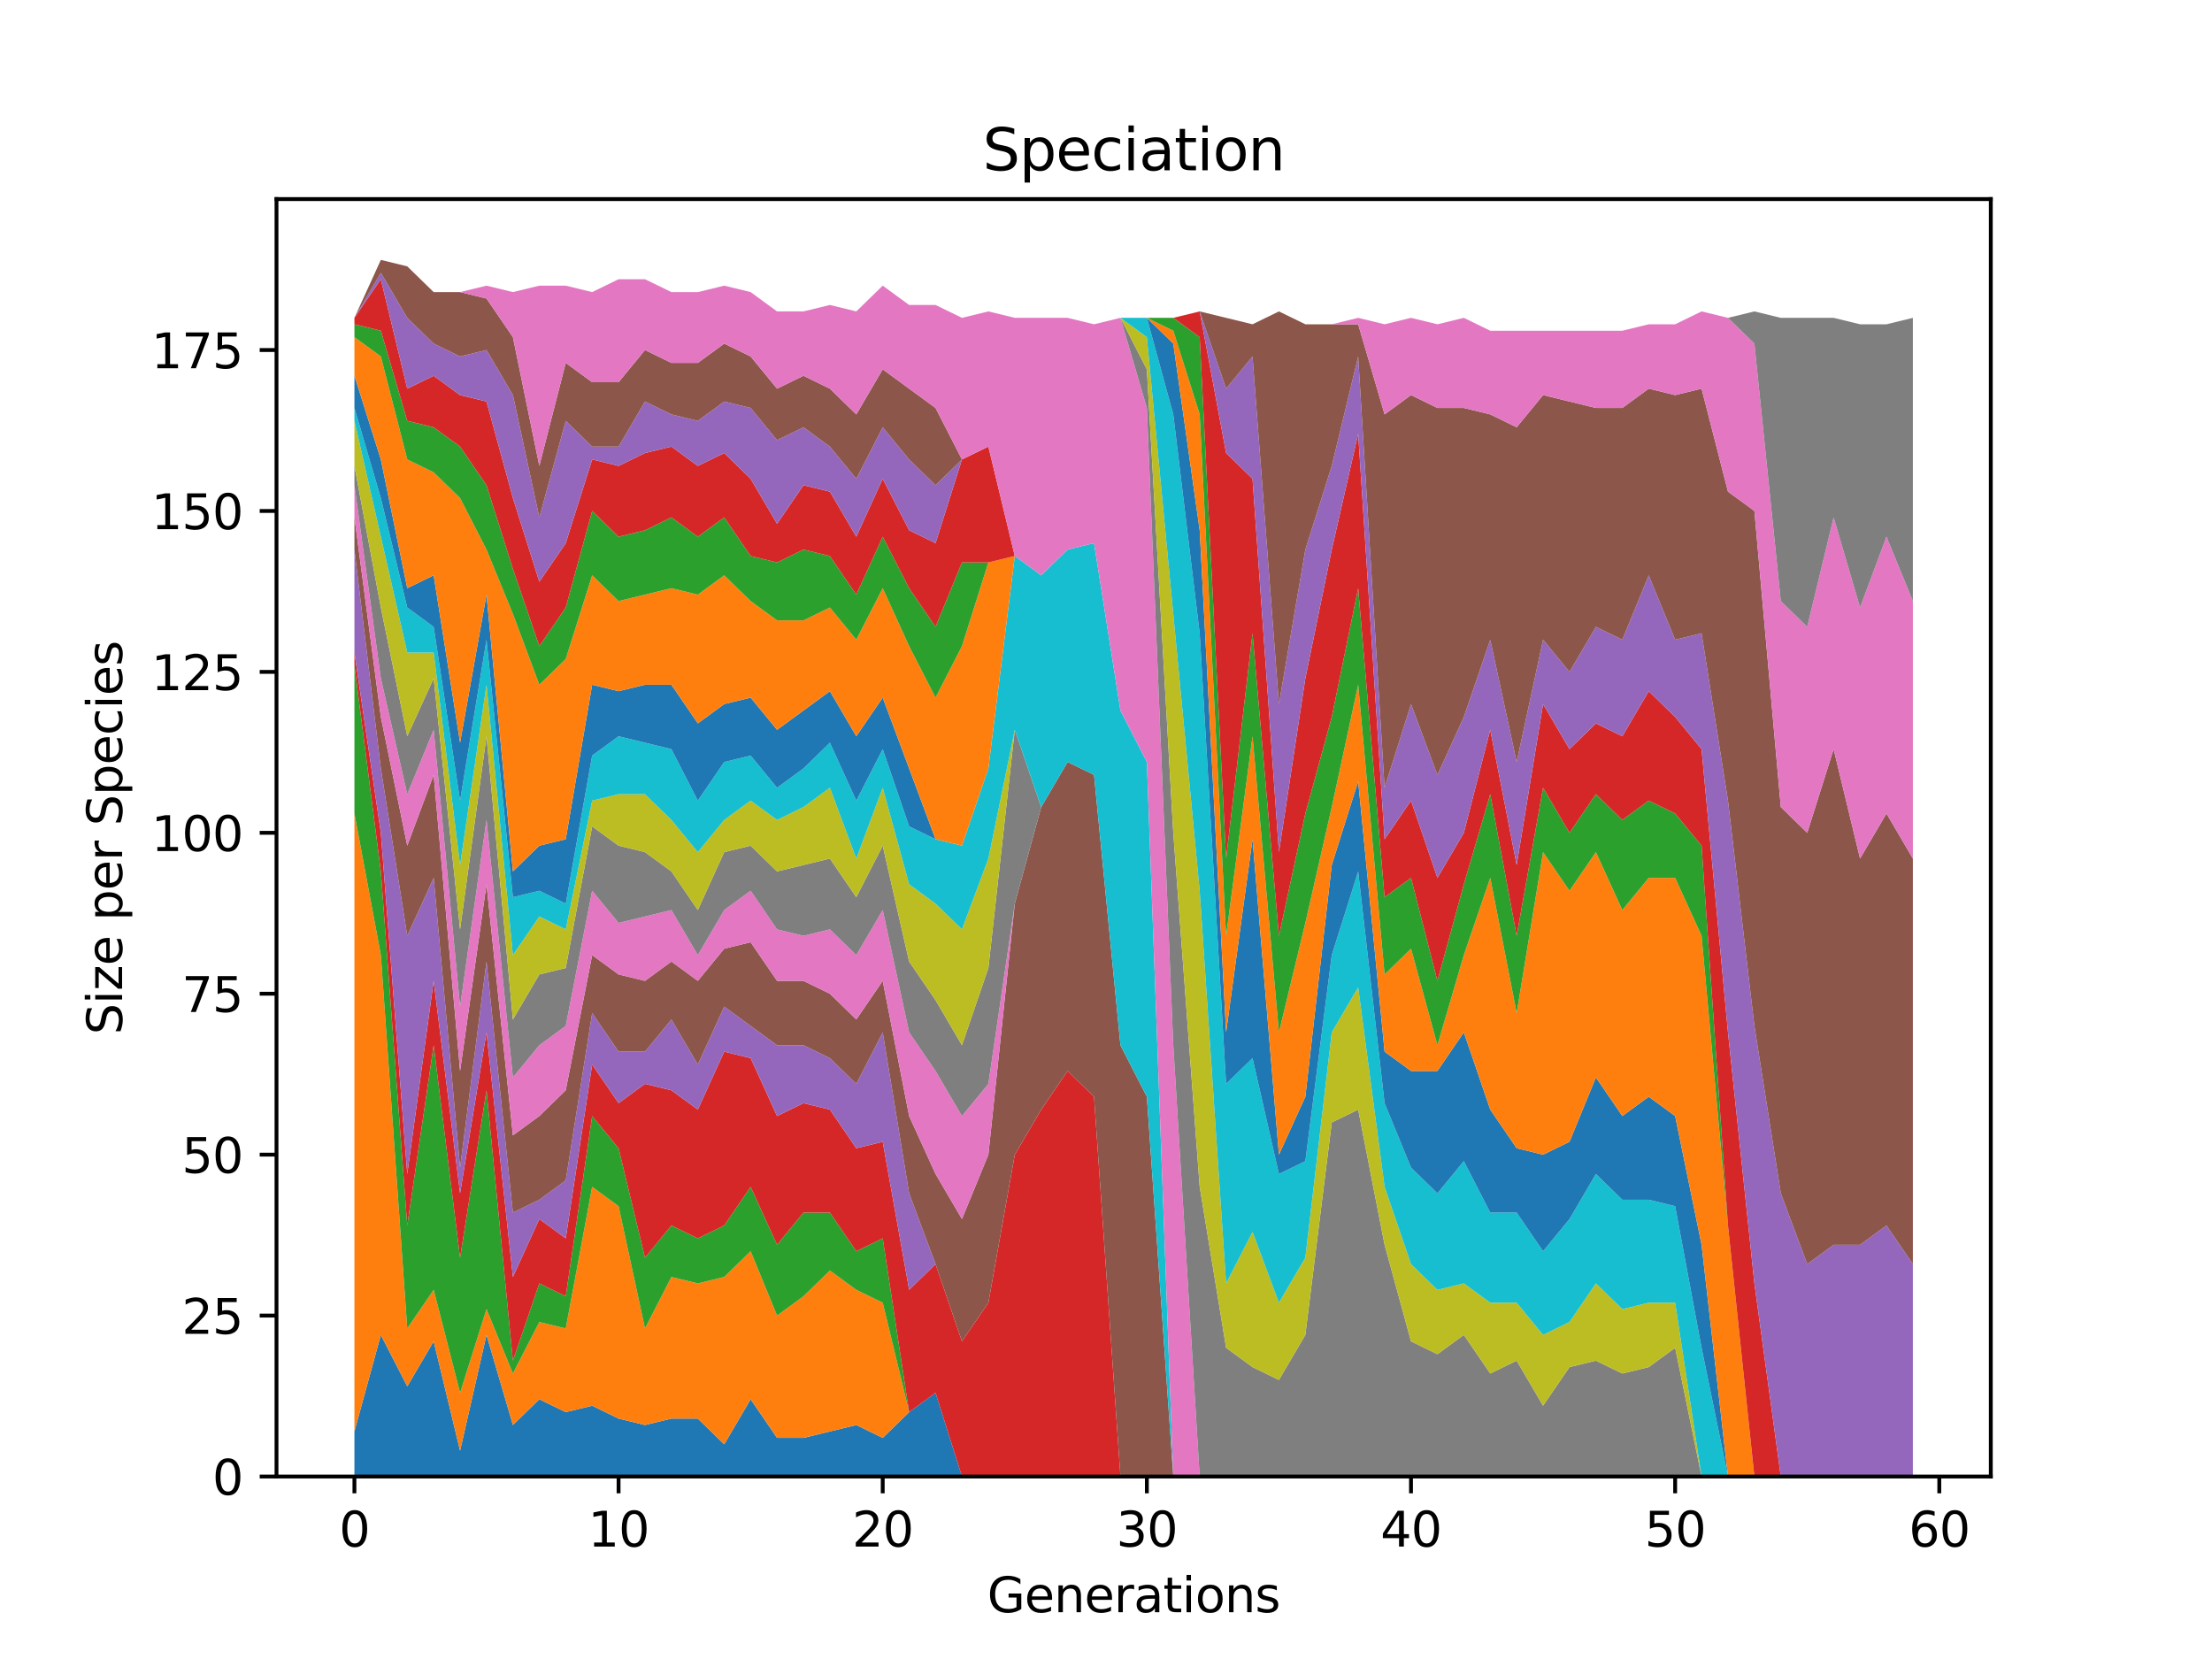 <?xml version="1.0" encoding="utf-8" standalone="no"?>
<!DOCTYPE svg PUBLIC "-//W3C//DTD SVG 1.1//EN"
  "http://www.w3.org/Graphics/SVG/1.1/DTD/svg11.dtd">
<svg xmlns:xlink="http://www.w3.org/1999/xlink" width="460.8pt" height="345.6pt" viewBox="0 0 460.8 345.6" xmlns="http://www.w3.org/2000/svg" version="1.1">
 <defs>
  <style type="text/css">*{stroke-linejoin: round; stroke-linecap: butt}</style>
 </defs>
 <g id="figure_1">
  <g id="patch_1">
   <path d="M 0 345.6 
L 460.8 345.6 
L 460.8 0 
L 0 0 
z
" style="fill: #ffffff"/>
  </g>
  <g id="axes_1">
   <g id="patch_2">
    <path d="M 57.6 307.584 
L 414.72 307.584 
L 414.72 41.472 
L 57.6 41.472 
z
" style="fill: #ffffff"/>
   </g>
   <g id="PolyCollection_1">
    <path d="M 73.833 298.197 
L 73.833 307.584 
L 79.335 307.584 
L 84.838 307.584 
L 90.341 307.584 
L 95.843 307.584 
L 101.346 307.584 
L 106.848 307.584 
L 112.351 307.584 
L 117.854 307.584 
L 123.356 307.584 
L 128.859 307.584 
L 134.362 307.584 
L 139.864 307.584 
L 145.367 307.584 
L 150.869 307.584 
L 156.372 307.584 
L 161.875 307.584 
L 167.377 307.584 
L 172.88 307.584 
L 178.382 307.584 
L 183.885 307.584 
L 189.388 307.584 
L 194.89 307.584 
L 200.393 307.584 
L 205.896 307.584 
L 211.398 307.584 
L 216.901 307.584 
L 222.403 307.584 
L 227.906 307.584 
L 233.409 307.584 
L 238.911 307.584 
L 244.414 307.584 
L 249.917 307.584 
L 255.419 307.584 
L 260.922 307.584 
L 266.424 307.584 
L 271.927 307.584 
L 277.43 307.584 
L 282.932 307.584 
L 288.435 307.584 
L 293.938 307.584 
L 299.44 307.584 
L 304.943 307.584 
L 310.445 307.584 
L 315.948 307.584 
L 321.451 307.584 
L 326.953 307.584 
L 332.456 307.584 
L 337.958 307.584 
L 343.461 307.584 
L 348.964 307.584 
L 354.466 307.584 
L 359.969 307.584 
L 365.472 307.584 
L 370.974 307.584 
L 376.477 307.584 
L 381.979 307.584 
L 387.482 307.584 
L 392.985 307.584 
L 398.487 307.584 
L 398.487 307.584 
L 398.487 307.584 
L 392.985 307.584 
L 387.482 307.584 
L 381.979 307.584 
L 376.477 307.584 
L 370.974 307.584 
L 365.472 307.584 
L 359.969 307.584 
L 354.466 307.584 
L 348.964 307.584 
L 343.461 307.584 
L 337.958 307.584 
L 332.456 307.584 
L 326.953 307.584 
L 321.451 307.584 
L 315.948 307.584 
L 310.445 307.584 
L 304.943 307.584 
L 299.44 307.584 
L 293.938 307.584 
L 288.435 307.584 
L 282.932 307.584 
L 277.43 307.584 
L 271.927 307.584 
L 266.424 307.584 
L 260.922 307.584 
L 255.419 307.584 
L 249.917 307.584 
L 244.414 307.584 
L 238.911 307.584 
L 233.409 307.584 
L 227.906 307.584 
L 222.403 307.584 
L 216.901 307.584 
L 211.398 307.584 
L 205.896 307.584 
L 200.393 307.584 
L 194.89 290.152 
L 189.388 294.174 
L 183.885 299.538 
L 178.382 296.856 
L 172.88 298.197 
L 167.377 299.538 
L 161.875 299.538 
L 156.372 291.493 
L 150.869 300.879 
L 145.367 295.515 
L 139.864 295.515 
L 134.362 296.856 
L 128.859 295.515 
L 123.356 292.834 
L 117.854 294.174 
L 112.351 291.493 
L 106.848 296.856 
L 101.346 278.083 
L 95.843 302.22 
L 90.341 279.424 
L 84.838 288.811 
L 79.335 278.083 
L 73.833 298.197 
z
" clip-path="url(#p7a4de67893)" style="fill: #1f77b4"/>
   </g>
   <g id="PolyCollection_2">
    <path d="M 73.833 169.466 
L 73.833 298.197 
L 79.335 278.083 
L 84.838 288.811 
L 90.341 279.424 
L 95.843 302.22 
L 101.346 278.083 
L 106.848 296.856 
L 112.351 291.493 
L 117.854 294.174 
L 123.356 292.834 
L 128.859 295.515 
L 134.362 296.856 
L 139.864 295.515 
L 145.367 295.515 
L 150.869 300.879 
L 156.372 291.493 
L 161.875 299.538 
L 167.377 299.538 
L 172.88 298.197 
L 178.382 296.856 
L 183.885 299.538 
L 189.388 294.174 
L 194.89 290.152 
L 200.393 307.584 
L 205.896 307.584 
L 211.398 307.584 
L 216.901 307.584 
L 222.403 307.584 
L 227.906 307.584 
L 233.409 307.584 
L 238.911 307.584 
L 244.414 307.584 
L 249.917 307.584 
L 255.419 307.584 
L 260.922 307.584 
L 266.424 307.584 
L 271.927 307.584 
L 277.43 307.584 
L 282.932 307.584 
L 288.435 307.584 
L 293.938 307.584 
L 299.44 307.584 
L 304.943 307.584 
L 310.445 307.584 
L 315.948 307.584 
L 321.451 307.584 
L 326.953 307.584 
L 332.456 307.584 
L 337.958 307.584 
L 343.461 307.584 
L 348.964 307.584 
L 354.466 307.584 
L 359.969 307.584 
L 365.472 307.584 
L 370.974 307.584 
L 376.477 307.584 
L 381.979 307.584 
L 387.482 307.584 
L 392.985 307.584 
L 398.487 307.584 
L 398.487 307.584 
L 398.487 307.584 
L 392.985 307.584 
L 387.482 307.584 
L 381.979 307.584 
L 376.477 307.584 
L 370.974 307.584 
L 365.472 307.584 
L 359.969 307.584 
L 354.466 307.584 
L 348.964 307.584 
L 343.461 307.584 
L 337.958 307.584 
L 332.456 307.584 
L 326.953 307.584 
L 321.451 307.584 
L 315.948 307.584 
L 310.445 307.584 
L 304.943 307.584 
L 299.44 307.584 
L 293.938 307.584 
L 288.435 307.584 
L 282.932 307.584 
L 277.43 307.584 
L 271.927 307.584 
L 266.424 307.584 
L 260.922 307.584 
L 255.419 307.584 
L 249.917 307.584 
L 244.414 307.584 
L 238.911 307.584 
L 233.409 307.584 
L 227.906 307.584 
L 222.403 307.584 
L 216.901 307.584 
L 211.398 307.584 
L 205.896 307.584 
L 200.393 307.584 
L 194.89 290.152 
L 189.388 294.174 
L 183.885 271.378 
L 178.382 268.696 
L 172.88 264.674 
L 167.377 270.037 
L 161.875 274.06 
L 156.372 260.651 
L 150.869 266.014 
L 145.367 267.355 
L 139.864 266.014 
L 134.362 276.742 
L 128.859 251.264 
L 123.356 247.241 
L 117.854 276.742 
L 112.351 275.401 
L 106.848 286.129 
L 101.346 272.719 
L 95.843 290.152 
L 90.341 268.696 
L 84.838 276.742 
L 79.335 198.967 
L 73.833 169.466 
z
" clip-path="url(#p7a4de67893)" style="fill: #ff7f0e"/>
   </g>
   <g id="PolyCollection_3">
    <path d="M 73.833 138.624 
L 73.833 169.466 
L 79.335 198.967 
L 84.838 276.742 
L 90.341 268.696 
L 95.843 290.152 
L 101.346 272.719 
L 106.848 286.129 
L 112.351 275.401 
L 117.854 276.742 
L 123.356 247.241 
L 128.859 251.264 
L 134.362 276.742 
L 139.864 266.014 
L 145.367 267.355 
L 150.869 266.014 
L 156.372 260.651 
L 161.875 274.06 
L 167.377 270.037 
L 172.88 264.674 
L 178.382 268.696 
L 183.885 271.378 
L 189.388 294.174 
L 194.89 290.152 
L 200.393 307.584 
L 205.896 307.584 
L 211.398 307.584 
L 216.901 307.584 
L 222.403 307.584 
L 227.906 307.584 
L 233.409 307.584 
L 238.911 307.584 
L 244.414 307.584 
L 249.917 307.584 
L 255.419 307.584 
L 260.922 307.584 
L 266.424 307.584 
L 271.927 307.584 
L 277.43 307.584 
L 282.932 307.584 
L 288.435 307.584 
L 293.938 307.584 
L 299.44 307.584 
L 304.943 307.584 
L 310.445 307.584 
L 315.948 307.584 
L 321.451 307.584 
L 326.953 307.584 
L 332.456 307.584 
L 337.958 307.584 
L 343.461 307.584 
L 348.964 307.584 
L 354.466 307.584 
L 359.969 307.584 
L 365.472 307.584 
L 370.974 307.584 
L 376.477 307.584 
L 381.979 307.584 
L 387.482 307.584 
L 392.985 307.584 
L 398.487 307.584 
L 398.487 307.584 
L 398.487 307.584 
L 392.985 307.584 
L 387.482 307.584 
L 381.979 307.584 
L 376.477 307.584 
L 370.974 307.584 
L 365.472 307.584 
L 359.969 307.584 
L 354.466 307.584 
L 348.964 307.584 
L 343.461 307.584 
L 337.958 307.584 
L 332.456 307.584 
L 326.953 307.584 
L 321.451 307.584 
L 315.948 307.584 
L 310.445 307.584 
L 304.943 307.584 
L 299.44 307.584 
L 293.938 307.584 
L 288.435 307.584 
L 282.932 307.584 
L 277.43 307.584 
L 271.927 307.584 
L 266.424 307.584 
L 260.922 307.584 
L 255.419 307.584 
L 249.917 307.584 
L 244.414 307.584 
L 238.911 307.584 
L 233.409 307.584 
L 227.906 307.584 
L 222.403 307.584 
L 216.901 307.584 
L 211.398 307.584 
L 205.896 307.584 
L 200.393 307.584 
L 194.89 290.152 
L 189.388 294.174 
L 183.885 257.969 
L 178.382 260.651 
L 172.88 252.605 
L 167.377 252.605 
L 161.875 259.31 
L 156.372 247.241 
L 150.869 255.287 
L 145.367 257.969 
L 139.864 255.287 
L 134.362 261.992 
L 128.859 239.195 
L 123.356 232.491 
L 117.854 270.037 
L 112.351 267.355 
L 106.848 283.447 
L 101.346 227.127 
L 95.843 261.992 
L 90.341 217.74 
L 84.838 255.287 
L 79.335 181.534 
L 73.833 138.624 
z
" clip-path="url(#p7a4de67893)" style="fill: #2ca02c"/>
   </g>
   <g id="PolyCollection_4">
    <path d="M 73.833 135.942 
L 73.833 138.624 
L 79.335 181.534 
L 84.838 255.287 
L 90.341 217.74 
L 95.843 261.992 
L 101.346 227.127 
L 106.848 283.447 
L 112.351 267.355 
L 117.854 270.037 
L 123.356 232.491 
L 128.859 239.195 
L 134.362 261.992 
L 139.864 255.287 
L 145.367 257.969 
L 150.869 255.287 
L 156.372 247.241 
L 161.875 259.31 
L 167.377 252.605 
L 172.88 252.605 
L 178.382 260.651 
L 183.885 257.969 
L 189.388 294.174 
L 194.89 290.152 
L 200.393 307.584 
L 205.896 307.584 
L 211.398 307.584 
L 216.901 307.584 
L 222.403 307.584 
L 227.906 307.584 
L 233.409 307.584 
L 238.911 307.584 
L 244.414 307.584 
L 249.917 307.584 
L 255.419 307.584 
L 260.922 307.584 
L 266.424 307.584 
L 271.927 307.584 
L 277.43 307.584 
L 282.932 307.584 
L 288.435 307.584 
L 293.938 307.584 
L 299.44 307.584 
L 304.943 307.584 
L 310.445 307.584 
L 315.948 307.584 
L 321.451 307.584 
L 326.953 307.584 
L 332.456 307.584 
L 337.958 307.584 
L 343.461 307.584 
L 348.964 307.584 
L 354.466 307.584 
L 359.969 307.584 
L 365.472 307.584 
L 370.974 307.584 
L 376.477 307.584 
L 381.979 307.584 
L 387.482 307.584 
L 392.985 307.584 
L 398.487 307.584 
L 398.487 307.584 
L 398.487 307.584 
L 392.985 307.584 
L 387.482 307.584 
L 381.979 307.584 
L 376.477 307.584 
L 370.974 307.584 
L 365.472 307.584 
L 359.969 307.584 
L 354.466 307.584 
L 348.964 307.584 
L 343.461 307.584 
L 337.958 307.584 
L 332.456 307.584 
L 326.953 307.584 
L 321.451 307.584 
L 315.948 307.584 
L 310.445 307.584 
L 304.943 307.584 
L 299.44 307.584 
L 293.938 307.584 
L 288.435 307.584 
L 282.932 307.584 
L 277.43 307.584 
L 271.927 307.584 
L 266.424 307.584 
L 260.922 307.584 
L 255.419 307.584 
L 249.917 307.584 
L 244.414 307.584 
L 238.911 307.584 
L 233.409 307.584 
L 227.906 228.468 
L 222.403 223.104 
L 216.901 231.15 
L 211.398 240.536 
L 205.896 271.378 
L 200.393 279.424 
L 194.89 263.333 
L 189.388 268.696 
L 183.885 237.854 
L 178.382 239.195 
L 172.88 231.15 
L 167.377 229.809 
L 161.875 232.491 
L 156.372 220.422 
L 150.869 219.081 
L 145.367 231.15 
L 139.864 227.127 
L 134.362 225.786 
L 128.859 229.809 
L 123.356 221.763 
L 117.854 257.969 
L 112.351 253.946 
L 106.848 266.014 
L 101.346 215.058 
L 95.843 248.582 
L 90.341 204.331 
L 84.838 244.559 
L 79.335 173.489 
L 73.833 135.942 
z
" clip-path="url(#p7a4de67893)" style="fill: #d62728"/>
   </g>
   <g id="PolyCollection_5">
    <path d="M 73.833 114.487 
L 73.833 135.942 
L 79.335 173.489 
L 84.838 244.559 
L 90.341 204.331 
L 95.843 248.582 
L 101.346 215.058 
L 106.848 266.014 
L 112.351 253.946 
L 117.854 257.969 
L 123.356 221.763 
L 128.859 229.809 
L 134.362 225.786 
L 139.864 227.127 
L 145.367 231.15 
L 150.869 219.081 
L 156.372 220.422 
L 161.875 232.491 
L 167.377 229.809 
L 172.88 231.15 
L 178.382 239.195 
L 183.885 237.854 
L 189.388 268.696 
L 194.89 263.333 
L 200.393 279.424 
L 205.896 271.378 
L 211.398 240.536 
L 216.901 231.15 
L 222.403 223.104 
L 227.906 228.468 
L 233.409 307.584 
L 238.911 307.584 
L 244.414 307.584 
L 249.917 307.584 
L 255.419 307.584 
L 260.922 307.584 
L 266.424 307.584 
L 271.927 307.584 
L 277.43 307.584 
L 282.932 307.584 
L 288.435 307.584 
L 293.938 307.584 
L 299.44 307.584 
L 304.943 307.584 
L 310.445 307.584 
L 315.948 307.584 
L 321.451 307.584 
L 326.953 307.584 
L 332.456 307.584 
L 337.958 307.584 
L 343.461 307.584 
L 348.964 307.584 
L 354.466 307.584 
L 359.969 307.584 
L 365.472 307.584 
L 370.974 307.584 
L 376.477 307.584 
L 381.979 307.584 
L 387.482 307.584 
L 392.985 307.584 
L 398.487 307.584 
L 398.487 307.584 
L 398.487 307.584 
L 392.985 307.584 
L 387.482 307.584 
L 381.979 307.584 
L 376.477 307.584 
L 370.974 307.584 
L 365.472 307.584 
L 359.969 307.584 
L 354.466 307.584 
L 348.964 307.584 
L 343.461 307.584 
L 337.958 307.584 
L 332.456 307.584 
L 326.953 307.584 
L 321.451 307.584 
L 315.948 307.584 
L 310.445 307.584 
L 304.943 307.584 
L 299.44 307.584 
L 293.938 307.584 
L 288.435 307.584 
L 282.932 307.584 
L 277.43 307.584 
L 271.927 307.584 
L 266.424 307.584 
L 260.922 307.584 
L 255.419 307.584 
L 249.917 307.584 
L 244.414 307.584 
L 238.911 307.584 
L 233.409 307.584 
L 227.906 228.468 
L 222.403 223.104 
L 216.901 231.15 
L 211.398 240.536 
L 205.896 271.378 
L 200.393 279.424 
L 194.89 263.333 
L 189.388 248.582 
L 183.885 215.058 
L 178.382 225.786 
L 172.88 220.422 
L 167.377 217.74 
L 161.875 217.74 
L 156.372 213.717 
L 150.869 209.694 
L 145.367 221.763 
L 139.864 212.376 
L 134.362 219.081 
L 128.859 219.081 
L 123.356 211.035 
L 117.854 245.9 
L 112.351 249.923 
L 106.848 252.605 
L 101.346 200.308 
L 95.843 243.218 
L 90.341 182.875 
L 84.838 194.944 
L 79.335 160.079 
L 73.833 114.487 
z
" clip-path="url(#p7a4de67893)" style="fill: #9467bd"/>
   </g>
   <g id="PolyCollection_6">
    <path d="M 73.833 107.782 
L 73.833 114.487 
L 79.335 160.079 
L 84.838 194.944 
L 90.341 182.875 
L 95.843 243.218 
L 101.346 200.308 
L 106.848 252.605 
L 112.351 249.923 
L 117.854 245.9 
L 123.356 211.035 
L 128.859 219.081 
L 134.362 219.081 
L 139.864 212.376 
L 145.367 221.763 
L 150.869 209.694 
L 156.372 213.717 
L 161.875 217.74 
L 167.377 217.74 
L 172.88 220.422 
L 178.382 225.786 
L 183.885 215.058 
L 189.388 248.582 
L 194.89 263.333 
L 200.393 279.424 
L 205.896 271.378 
L 211.398 240.536 
L 216.901 231.15 
L 222.403 223.104 
L 227.906 228.468 
L 233.409 307.584 
L 238.911 307.584 
L 244.414 307.584 
L 249.917 307.584 
L 255.419 307.584 
L 260.922 307.584 
L 266.424 307.584 
L 271.927 307.584 
L 277.43 307.584 
L 282.932 307.584 
L 288.435 307.584 
L 293.938 307.584 
L 299.44 307.584 
L 304.943 307.584 
L 310.445 307.584 
L 315.948 307.584 
L 321.451 307.584 
L 326.953 307.584 
L 332.456 307.584 
L 337.958 307.584 
L 343.461 307.584 
L 348.964 307.584 
L 354.466 307.584 
L 359.969 307.584 
L 365.472 307.584 
L 370.974 307.584 
L 376.477 307.584 
L 381.979 307.584 
L 387.482 307.584 
L 392.985 307.584 
L 398.487 307.584 
L 398.487 307.584 
L 398.487 307.584 
L 392.985 307.584 
L 387.482 307.584 
L 381.979 307.584 
L 376.477 307.584 
L 370.974 307.584 
L 365.472 307.584 
L 359.969 307.584 
L 354.466 307.584 
L 348.964 307.584 
L 343.461 307.584 
L 337.958 307.584 
L 332.456 307.584 
L 326.953 307.584 
L 321.451 307.584 
L 315.948 307.584 
L 310.445 307.584 
L 304.943 307.584 
L 299.44 307.584 
L 293.938 307.584 
L 288.435 307.584 
L 282.932 307.584 
L 277.43 307.584 
L 271.927 307.584 
L 266.424 307.584 
L 260.922 307.584 
L 255.419 307.584 
L 249.917 307.584 
L 244.414 307.584 
L 238.911 228.468 
L 233.409 217.74 
L 227.906 161.42 
L 222.403 158.738 
L 216.901 168.125 
L 211.398 188.239 
L 205.896 240.536 
L 200.393 253.946 
L 194.89 244.559 
L 189.388 232.491 
L 183.885 204.331 
L 178.382 212.376 
L 172.88 207.013 
L 167.377 204.331 
L 161.875 204.331 
L 156.372 196.285 
L 150.869 197.626 
L 145.367 204.331 
L 139.864 200.308 
L 134.362 204.331 
L 128.859 202.99 
L 123.356 198.967 
L 117.854 227.127 
L 112.351 232.491 
L 106.848 236.514 
L 101.346 184.216 
L 95.843 223.104 
L 90.341 161.42 
L 84.838 176.171 
L 79.335 149.352 
L 73.833 107.782 
z
" clip-path="url(#p7a4de67893)" style="fill: #8c564b"/>
   </g>
   <g id="PolyCollection_7">
    <path d="M 73.833 101.077 
L 73.833 107.782 
L 79.335 149.352 
L 84.838 176.171 
L 90.341 161.42 
L 95.843 223.104 
L 101.346 184.216 
L 106.848 236.514 
L 112.351 232.491 
L 117.854 227.127 
L 123.356 198.967 
L 128.859 202.99 
L 134.362 204.331 
L 139.864 200.308 
L 145.367 204.331 
L 150.869 197.626 
L 156.372 196.285 
L 161.875 204.331 
L 167.377 204.331 
L 172.88 207.013 
L 178.382 212.376 
L 183.885 204.331 
L 189.388 232.491 
L 194.89 244.559 
L 200.393 253.946 
L 205.896 240.536 
L 211.398 188.239 
L 216.901 168.125 
L 222.403 158.738 
L 227.906 161.42 
L 233.409 217.74 
L 238.911 228.468 
L 244.414 307.584 
L 249.917 307.584 
L 255.419 307.584 
L 260.922 307.584 
L 266.424 307.584 
L 271.927 307.584 
L 277.43 307.584 
L 282.932 307.584 
L 288.435 307.584 
L 293.938 307.584 
L 299.44 307.584 
L 304.943 307.584 
L 310.445 307.584 
L 315.948 307.584 
L 321.451 307.584 
L 326.953 307.584 
L 332.456 307.584 
L 337.958 307.584 
L 343.461 307.584 
L 348.964 307.584 
L 354.466 307.584 
L 359.969 307.584 
L 365.472 307.584 
L 370.974 307.584 
L 376.477 307.584 
L 381.979 307.584 
L 387.482 307.584 
L 392.985 307.584 
L 398.487 307.584 
L 398.487 307.584 
L 398.487 307.584 
L 392.985 307.584 
L 387.482 307.584 
L 381.979 307.584 
L 376.477 307.584 
L 370.974 307.584 
L 365.472 307.584 
L 359.969 307.584 
L 354.466 307.584 
L 348.964 307.584 
L 343.461 307.584 
L 337.958 307.584 
L 332.456 307.584 
L 326.953 307.584 
L 321.451 307.584 
L 315.948 307.584 
L 310.445 307.584 
L 304.943 307.584 
L 299.44 307.584 
L 293.938 307.584 
L 288.435 307.584 
L 282.932 307.584 
L 277.43 307.584 
L 271.927 307.584 
L 266.424 307.584 
L 260.922 307.584 
L 255.419 307.584 
L 249.917 307.584 
L 244.414 307.584 
L 238.911 228.468 
L 233.409 217.74 
L 227.906 161.42 
L 222.403 158.738 
L 216.901 168.125 
L 211.398 188.239 
L 205.896 225.786 
L 200.393 232.491 
L 194.89 223.104 
L 189.388 215.058 
L 183.885 189.58 
L 178.382 198.967 
L 172.88 193.603 
L 167.377 194.944 
L 161.875 193.603 
L 156.372 185.557 
L 150.869 189.58 
L 145.367 198.967 
L 139.864 189.58 
L 134.362 190.921 
L 128.859 192.262 
L 123.356 185.557 
L 117.854 213.717 
L 112.351 217.74 
L 106.848 224.445 
L 101.346 170.807 
L 95.843 209.694 
L 90.341 152.034 
L 84.838 165.443 
L 79.335 141.306 
L 73.833 101.077 
z
" clip-path="url(#p7a4de67893)" style="fill: #e377c2"/>
   </g>
   <g id="PolyCollection_8">
    <path d="M 73.833 97.054 
L 73.833 101.077 
L 79.335 141.306 
L 84.838 165.443 
L 90.341 152.034 
L 95.843 209.694 
L 101.346 170.807 
L 106.848 224.445 
L 112.351 217.74 
L 117.854 213.717 
L 123.356 185.557 
L 128.859 192.262 
L 134.362 190.921 
L 139.864 189.58 
L 145.367 198.967 
L 150.869 189.58 
L 156.372 185.557 
L 161.875 193.603 
L 167.377 194.944 
L 172.88 193.603 
L 178.382 198.967 
L 183.885 189.58 
L 189.388 215.058 
L 194.89 223.104 
L 200.393 232.491 
L 205.896 225.786 
L 211.398 188.239 
L 216.901 168.125 
L 222.403 158.738 
L 227.906 161.42 
L 233.409 217.74 
L 238.911 228.468 
L 244.414 307.584 
L 249.917 307.584 
L 255.419 307.584 
L 260.922 307.584 
L 266.424 307.584 
L 271.927 307.584 
L 277.43 307.584 
L 282.932 307.584 
L 288.435 307.584 
L 293.938 307.584 
L 299.44 307.584 
L 304.943 307.584 
L 310.445 307.584 
L 315.948 307.584 
L 321.451 307.584 
L 326.953 307.584 
L 332.456 307.584 
L 337.958 307.584 
L 343.461 307.584 
L 348.964 307.584 
L 354.466 307.584 
L 359.969 307.584 
L 365.472 307.584 
L 370.974 307.584 
L 376.477 307.584 
L 381.979 307.584 
L 387.482 307.584 
L 392.985 307.584 
L 398.487 307.584 
L 398.487 307.584 
L 398.487 307.584 
L 392.985 307.584 
L 387.482 307.584 
L 381.979 307.584 
L 376.477 307.584 
L 370.974 307.584 
L 365.472 307.584 
L 359.969 307.584 
L 354.466 307.584 
L 348.964 307.584 
L 343.461 307.584 
L 337.958 307.584 
L 332.456 307.584 
L 326.953 307.584 
L 321.451 307.584 
L 315.948 307.584 
L 310.445 307.584 
L 304.943 307.584 
L 299.44 307.584 
L 293.938 307.584 
L 288.435 307.584 
L 282.932 307.584 
L 277.43 307.584 
L 271.927 307.584 
L 266.424 307.584 
L 260.922 307.584 
L 255.419 307.584 
L 249.917 307.584 
L 244.414 307.584 
L 238.911 228.468 
L 233.409 217.74 
L 227.906 161.42 
L 222.403 158.738 
L 216.901 168.125 
L 211.398 152.034 
L 205.896 201.649 
L 200.393 217.74 
L 194.89 208.354 
L 189.388 200.308 
L 183.885 176.171 
L 178.382 186.898 
L 172.88 178.853 
L 167.377 180.194 
L 161.875 181.534 
L 156.372 176.171 
L 150.869 177.512 
L 145.367 189.58 
L 139.864 181.534 
L 134.362 177.512 
L 128.859 176.171 
L 123.356 172.148 
L 117.854 201.649 
L 112.351 202.99 
L 106.848 212.376 
L 101.346 153.374 
L 95.843 193.603 
L 90.341 141.306 
L 84.838 153.374 
L 79.335 126.555 
L 73.833 97.054 
z
" clip-path="url(#p7a4de67893)" style="fill: #7f7f7f"/>
   </g>
   <g id="PolyCollection_9">
    <path d="M 73.833 87.668 
L 73.833 97.054 
L 79.335 126.555 
L 84.838 153.374 
L 90.341 141.306 
L 95.843 193.603 
L 101.346 153.374 
L 106.848 212.376 
L 112.351 202.99 
L 117.854 201.649 
L 123.356 172.148 
L 128.859 176.171 
L 134.362 177.512 
L 139.864 181.534 
L 145.367 189.58 
L 150.869 177.512 
L 156.372 176.171 
L 161.875 181.534 
L 167.377 180.194 
L 172.88 178.853 
L 178.382 186.898 
L 183.885 176.171 
L 189.388 200.308 
L 194.89 208.354 
L 200.393 217.74 
L 205.896 201.649 
L 211.398 152.034 
L 216.901 168.125 
L 222.403 158.738 
L 227.906 161.42 
L 233.409 217.74 
L 238.911 228.468 
L 244.414 307.584 
L 249.917 307.584 
L 255.419 307.584 
L 260.922 307.584 
L 266.424 307.584 
L 271.927 307.584 
L 277.43 307.584 
L 282.932 307.584 
L 288.435 307.584 
L 293.938 307.584 
L 299.44 307.584 
L 304.943 307.584 
L 310.445 307.584 
L 315.948 307.584 
L 321.451 307.584 
L 326.953 307.584 
L 332.456 307.584 
L 337.958 307.584 
L 343.461 307.584 
L 348.964 307.584 
L 354.466 307.584 
L 359.969 307.584 
L 365.472 307.584 
L 370.974 307.584 
L 376.477 307.584 
L 381.979 307.584 
L 387.482 307.584 
L 392.985 307.584 
L 398.487 307.584 
L 398.487 307.584 
L 398.487 307.584 
L 392.985 307.584 
L 387.482 307.584 
L 381.979 307.584 
L 376.477 307.584 
L 370.974 307.584 
L 365.472 307.584 
L 359.969 307.584 
L 354.466 307.584 
L 348.964 307.584 
L 343.461 307.584 
L 337.958 307.584 
L 332.456 307.584 
L 326.953 307.584 
L 321.451 307.584 
L 315.948 307.584 
L 310.445 307.584 
L 304.943 307.584 
L 299.44 307.584 
L 293.938 307.584 
L 288.435 307.584 
L 282.932 307.584 
L 277.43 307.584 
L 271.927 307.584 
L 266.424 307.584 
L 260.922 307.584 
L 255.419 307.584 
L 249.917 307.584 
L 244.414 307.584 
L 238.911 228.468 
L 233.409 217.74 
L 227.906 161.42 
L 222.403 158.738 
L 216.901 168.125 
L 211.398 152.034 
L 205.896 178.853 
L 200.393 193.603 
L 194.89 188.239 
L 189.388 184.216 
L 183.885 164.102 
L 178.382 178.853 
L 172.88 164.102 
L 167.377 168.125 
L 161.875 170.807 
L 156.372 166.784 
L 150.869 170.807 
L 145.367 177.512 
L 139.864 170.807 
L 134.362 165.443 
L 128.859 165.443 
L 123.356 166.784 
L 117.854 193.603 
L 112.351 190.921 
L 106.848 198.967 
L 101.346 142.647 
L 95.843 180.194 
L 90.341 135.942 
L 84.838 135.942 
L 79.335 111.805 
L 73.833 87.668 
z
" clip-path="url(#p7a4de67893)" style="fill: #bcbd22"/>
   </g>
   <g id="PolyCollection_10">
    <path d="M 73.833 84.986 
L 73.833 87.668 
L 79.335 111.805 
L 84.838 135.942 
L 90.341 135.942 
L 95.843 180.194 
L 101.346 142.647 
L 106.848 198.967 
L 112.351 190.921 
L 117.854 193.603 
L 123.356 166.784 
L 128.859 165.443 
L 134.362 165.443 
L 139.864 170.807 
L 145.367 177.512 
L 150.869 170.807 
L 156.372 166.784 
L 161.875 170.807 
L 167.377 168.125 
L 172.88 164.102 
L 178.382 178.853 
L 183.885 164.102 
L 189.388 184.216 
L 194.89 188.239 
L 200.393 193.603 
L 205.896 178.853 
L 211.398 152.034 
L 216.901 168.125 
L 222.403 158.738 
L 227.906 161.42 
L 233.409 217.74 
L 238.911 228.468 
L 244.414 307.584 
L 249.917 307.584 
L 255.419 307.584 
L 260.922 307.584 
L 266.424 307.584 
L 271.927 307.584 
L 277.43 307.584 
L 282.932 307.584 
L 288.435 307.584 
L 293.938 307.584 
L 299.44 307.584 
L 304.943 307.584 
L 310.445 307.584 
L 315.948 307.584 
L 321.451 307.584 
L 326.953 307.584 
L 332.456 307.584 
L 337.958 307.584 
L 343.461 307.584 
L 348.964 307.584 
L 354.466 307.584 
L 359.969 307.584 
L 365.472 307.584 
L 370.974 307.584 
L 376.477 307.584 
L 381.979 307.584 
L 387.482 307.584 
L 392.985 307.584 
L 398.487 307.584 
L 398.487 307.584 
L 398.487 307.584 
L 392.985 307.584 
L 387.482 307.584 
L 381.979 307.584 
L 376.477 307.584 
L 370.974 307.584 
L 365.472 307.584 
L 359.969 307.584 
L 354.466 307.584 
L 348.964 307.584 
L 343.461 307.584 
L 337.958 307.584 
L 332.456 307.584 
L 326.953 307.584 
L 321.451 307.584 
L 315.948 307.584 
L 310.445 307.584 
L 304.943 307.584 
L 299.44 307.584 
L 293.938 307.584 
L 288.435 307.584 
L 282.932 307.584 
L 277.43 307.584 
L 271.927 307.584 
L 266.424 307.584 
L 260.922 307.584 
L 255.419 307.584 
L 249.917 307.584 
L 244.414 307.584 
L 238.911 158.738 
L 233.409 148.011 
L 227.906 113.146 
L 222.403 114.487 
L 216.901 119.851 
L 211.398 115.828 
L 205.896 160.079 
L 200.393 176.171 
L 194.89 174.83 
L 189.388 172.148 
L 183.885 156.056 
L 178.382 166.784 
L 172.88 154.715 
L 167.377 160.079 
L 161.875 164.102 
L 156.372 157.397 
L 150.869 158.738 
L 145.367 166.784 
L 139.864 156.056 
L 134.362 154.715 
L 128.859 153.374 
L 123.356 157.397 
L 117.854 188.239 
L 112.351 185.557 
L 106.848 186.898 
L 101.346 133.26 
L 95.843 166.784 
L 90.341 130.578 
L 84.838 126.555 
L 79.335 103.759 
L 73.833 84.986 
z
" clip-path="url(#p7a4de67893)" style="fill: #17becf"/>
   </g>
   <g id="PolyCollection_11">
    <path d="M 73.833 78.281 
L 73.833 84.986 
L 79.335 103.759 
L 84.838 126.555 
L 90.341 130.578 
L 95.843 166.784 
L 101.346 133.26 
L 106.848 186.898 
L 112.351 185.557 
L 117.854 188.239 
L 123.356 157.397 
L 128.859 153.374 
L 134.362 154.715 
L 139.864 156.056 
L 145.367 166.784 
L 150.869 158.738 
L 156.372 157.397 
L 161.875 164.102 
L 167.377 160.079 
L 172.88 154.715 
L 178.382 166.784 
L 183.885 156.056 
L 189.388 172.148 
L 194.89 174.83 
L 200.393 176.171 
L 205.896 160.079 
L 211.398 115.828 
L 216.901 119.851 
L 222.403 114.487 
L 227.906 113.146 
L 233.409 148.011 
L 238.911 158.738 
L 244.414 307.584 
L 249.917 307.584 
L 255.419 307.584 
L 260.922 307.584 
L 266.424 307.584 
L 271.927 307.584 
L 277.43 307.584 
L 282.932 307.584 
L 288.435 307.584 
L 293.938 307.584 
L 299.44 307.584 
L 304.943 307.584 
L 310.445 307.584 
L 315.948 307.584 
L 321.451 307.584 
L 326.953 307.584 
L 332.456 307.584 
L 337.958 307.584 
L 343.461 307.584 
L 348.964 307.584 
L 354.466 307.584 
L 359.969 307.584 
L 365.472 307.584 
L 370.974 307.584 
L 376.477 307.584 
L 381.979 307.584 
L 387.482 307.584 
L 392.985 307.584 
L 398.487 307.584 
L 398.487 307.584 
L 398.487 307.584 
L 392.985 307.584 
L 387.482 307.584 
L 381.979 307.584 
L 376.477 307.584 
L 370.974 307.584 
L 365.472 307.584 
L 359.969 307.584 
L 354.466 307.584 
L 348.964 307.584 
L 343.461 307.584 
L 337.958 307.584 
L 332.456 307.584 
L 326.953 307.584 
L 321.451 307.584 
L 315.948 307.584 
L 310.445 307.584 
L 304.943 307.584 
L 299.44 307.584 
L 293.938 307.584 
L 288.435 307.584 
L 282.932 307.584 
L 277.43 307.584 
L 271.927 307.584 
L 266.424 307.584 
L 260.922 307.584 
L 255.419 307.584 
L 249.917 307.584 
L 244.414 307.584 
L 238.911 158.738 
L 233.409 148.011 
L 227.906 113.146 
L 222.403 114.487 
L 216.901 119.851 
L 211.398 115.828 
L 205.896 160.079 
L 200.393 176.171 
L 194.89 174.83 
L 189.388 160.079 
L 183.885 145.329 
L 178.382 153.374 
L 172.88 143.988 
L 167.377 148.011 
L 161.875 152.034 
L 156.372 145.329 
L 150.869 146.67 
L 145.367 150.693 
L 139.864 142.647 
L 134.362 142.647 
L 128.859 143.988 
L 123.356 142.647 
L 117.854 174.83 
L 112.351 176.171 
L 106.848 181.534 
L 101.346 123.874 
L 95.843 154.715 
L 90.341 119.851 
L 84.838 122.533 
L 79.335 95.714 
L 73.833 78.281 
z
" clip-path="url(#p7a4de67893)" style="fill: #1f77b4"/>
   </g>
   <g id="PolyCollection_12">
    <path d="M 73.833 70.235 
L 73.833 78.281 
L 79.335 95.714 
L 84.838 122.533 
L 90.341 119.851 
L 95.843 154.715 
L 101.346 123.874 
L 106.848 181.534 
L 112.351 176.171 
L 117.854 174.83 
L 123.356 142.647 
L 128.859 143.988 
L 134.362 142.647 
L 139.864 142.647 
L 145.367 150.693 
L 150.869 146.67 
L 156.372 145.329 
L 161.875 152.034 
L 167.377 148.011 
L 172.88 143.988 
L 178.382 153.374 
L 183.885 145.329 
L 189.388 160.079 
L 194.89 174.83 
L 200.393 176.171 
L 205.896 160.079 
L 211.398 115.828 
L 216.901 119.851 
L 222.403 114.487 
L 227.906 113.146 
L 233.409 148.011 
L 238.911 158.738 
L 244.414 307.584 
L 249.917 307.584 
L 255.419 307.584 
L 260.922 307.584 
L 266.424 307.584 
L 271.927 307.584 
L 277.43 307.584 
L 282.932 307.584 
L 288.435 307.584 
L 293.938 307.584 
L 299.44 307.584 
L 304.943 307.584 
L 310.445 307.584 
L 315.948 307.584 
L 321.451 307.584 
L 326.953 307.584 
L 332.456 307.584 
L 337.958 307.584 
L 343.461 307.584 
L 348.964 307.584 
L 354.466 307.584 
L 359.969 307.584 
L 365.472 307.584 
L 370.974 307.584 
L 376.477 307.584 
L 381.979 307.584 
L 387.482 307.584 
L 392.985 307.584 
L 398.487 307.584 
L 398.487 307.584 
L 398.487 307.584 
L 392.985 307.584 
L 387.482 307.584 
L 381.979 307.584 
L 376.477 307.584 
L 370.974 307.584 
L 365.472 307.584 
L 359.969 307.584 
L 354.466 307.584 
L 348.964 307.584 
L 343.461 307.584 
L 337.958 307.584 
L 332.456 307.584 
L 326.953 307.584 
L 321.451 307.584 
L 315.948 307.584 
L 310.445 307.584 
L 304.943 307.584 
L 299.44 307.584 
L 293.938 307.584 
L 288.435 307.584 
L 282.932 307.584 
L 277.43 307.584 
L 271.927 307.584 
L 266.424 307.584 
L 260.922 307.584 
L 255.419 307.584 
L 249.917 307.584 
L 244.414 307.584 
L 238.911 158.738 
L 233.409 148.011 
L 227.906 113.146 
L 222.403 114.487 
L 216.901 119.851 
L 211.398 115.828 
L 205.896 117.169 
L 200.393 134.601 
L 194.89 145.329 
L 189.388 134.601 
L 183.885 122.533 
L 178.382 133.26 
L 172.88 126.555 
L 167.377 129.237 
L 161.875 129.237 
L 156.372 125.214 
L 150.869 119.851 
L 145.367 123.874 
L 139.864 122.533 
L 134.362 123.874 
L 128.859 125.214 
L 123.356 119.851 
L 117.854 137.283 
L 112.351 142.647 
L 106.848 127.896 
L 101.346 114.487 
L 95.843 103.759 
L 90.341 98.395 
L 84.838 95.714 
L 79.335 74.258 
L 73.833 70.235 
z
" clip-path="url(#p7a4de67893)" style="fill: #ff7f0e"/>
   </g>
   <g id="PolyCollection_13">
    <path d="M 73.833 67.554 
L 73.833 70.235 
L 79.335 74.258 
L 84.838 95.714 
L 90.341 98.395 
L 95.843 103.759 
L 101.346 114.487 
L 106.848 127.896 
L 112.351 142.647 
L 117.854 137.283 
L 123.356 119.851 
L 128.859 125.214 
L 134.362 123.874 
L 139.864 122.533 
L 145.367 123.874 
L 150.869 119.851 
L 156.372 125.214 
L 161.875 129.237 
L 167.377 129.237 
L 172.88 126.555 
L 178.382 133.26 
L 183.885 122.533 
L 189.388 134.601 
L 194.89 145.329 
L 200.393 134.601 
L 205.896 117.169 
L 211.398 115.828 
L 216.901 119.851 
L 222.403 114.487 
L 227.906 113.146 
L 233.409 148.011 
L 238.911 158.738 
L 244.414 307.584 
L 249.917 307.584 
L 255.419 307.584 
L 260.922 307.584 
L 266.424 307.584 
L 271.927 307.584 
L 277.43 307.584 
L 282.932 307.584 
L 288.435 307.584 
L 293.938 307.584 
L 299.44 307.584 
L 304.943 307.584 
L 310.445 307.584 
L 315.948 307.584 
L 321.451 307.584 
L 326.953 307.584 
L 332.456 307.584 
L 337.958 307.584 
L 343.461 307.584 
L 348.964 307.584 
L 354.466 307.584 
L 359.969 307.584 
L 365.472 307.584 
L 370.974 307.584 
L 376.477 307.584 
L 381.979 307.584 
L 387.482 307.584 
L 392.985 307.584 
L 398.487 307.584 
L 398.487 307.584 
L 398.487 307.584 
L 392.985 307.584 
L 387.482 307.584 
L 381.979 307.584 
L 376.477 307.584 
L 370.974 307.584 
L 365.472 307.584 
L 359.969 307.584 
L 354.466 307.584 
L 348.964 307.584 
L 343.461 307.584 
L 337.958 307.584 
L 332.456 307.584 
L 326.953 307.584 
L 321.451 307.584 
L 315.948 307.584 
L 310.445 307.584 
L 304.943 307.584 
L 299.44 307.584 
L 293.938 307.584 
L 288.435 307.584 
L 282.932 307.584 
L 277.43 307.584 
L 271.927 307.584 
L 266.424 307.584 
L 260.922 307.584 
L 255.419 307.584 
L 249.917 307.584 
L 244.414 307.584 
L 238.911 158.738 
L 233.409 148.011 
L 227.906 113.146 
L 222.403 114.487 
L 216.901 119.851 
L 211.398 115.828 
L 205.896 117.169 
L 200.393 117.169 
L 194.89 130.578 
L 189.388 122.533 
L 183.885 111.805 
L 178.382 123.874 
L 172.88 115.828 
L 167.377 114.487 
L 161.875 117.169 
L 156.372 115.828 
L 150.869 107.782 
L 145.367 111.805 
L 139.864 107.782 
L 134.362 110.464 
L 128.859 111.805 
L 123.356 106.441 
L 117.854 126.555 
L 112.351 134.601 
L 106.848 118.51 
L 101.346 101.077 
L 95.843 93.032 
L 90.341 89.009 
L 84.838 87.668 
L 79.335 68.894 
L 73.833 67.554 
z
" clip-path="url(#p7a4de67893)" style="fill: #2ca02c"/>
   </g>
   <g id="PolyCollection_14">
    <path d="M 73.833 66.213 
L 73.833 67.554 
L 79.335 68.894 
L 84.838 87.668 
L 90.341 89.009 
L 95.843 93.032 
L 101.346 101.077 
L 106.848 118.51 
L 112.351 134.601 
L 117.854 126.555 
L 123.356 106.441 
L 128.859 111.805 
L 134.362 110.464 
L 139.864 107.782 
L 145.367 111.805 
L 150.869 107.782 
L 156.372 115.828 
L 161.875 117.169 
L 167.377 114.487 
L 172.88 115.828 
L 178.382 123.874 
L 183.885 111.805 
L 189.388 122.533 
L 194.89 130.578 
L 200.393 117.169 
L 205.896 117.169 
L 211.398 115.828 
L 216.901 119.851 
L 222.403 114.487 
L 227.906 113.146 
L 233.409 148.011 
L 238.911 158.738 
L 244.414 307.584 
L 249.917 307.584 
L 255.419 307.584 
L 260.922 307.584 
L 266.424 307.584 
L 271.927 307.584 
L 277.43 307.584 
L 282.932 307.584 
L 288.435 307.584 
L 293.938 307.584 
L 299.44 307.584 
L 304.943 307.584 
L 310.445 307.584 
L 315.948 307.584 
L 321.451 307.584 
L 326.953 307.584 
L 332.456 307.584 
L 337.958 307.584 
L 343.461 307.584 
L 348.964 307.584 
L 354.466 307.584 
L 359.969 307.584 
L 365.472 307.584 
L 370.974 307.584 
L 376.477 307.584 
L 381.979 307.584 
L 387.482 307.584 
L 392.985 307.584 
L 398.487 307.584 
L 398.487 307.584 
L 398.487 307.584 
L 392.985 307.584 
L 387.482 307.584 
L 381.979 307.584 
L 376.477 307.584 
L 370.974 307.584 
L 365.472 307.584 
L 359.969 307.584 
L 354.466 307.584 
L 348.964 307.584 
L 343.461 307.584 
L 337.958 307.584 
L 332.456 307.584 
L 326.953 307.584 
L 321.451 307.584 
L 315.948 307.584 
L 310.445 307.584 
L 304.943 307.584 
L 299.44 307.584 
L 293.938 307.584 
L 288.435 307.584 
L 282.932 307.584 
L 277.43 307.584 
L 271.927 307.584 
L 266.424 307.584 
L 260.922 307.584 
L 255.419 307.584 
L 249.917 307.584 
L 244.414 307.584 
L 238.911 158.738 
L 233.409 148.011 
L 227.906 113.146 
L 222.403 114.487 
L 216.901 119.851 
L 211.398 115.828 
L 205.896 93.032 
L 200.393 95.714 
L 194.89 113.146 
L 189.388 110.464 
L 183.885 99.736 
L 178.382 111.805 
L 172.88 102.418 
L 167.377 101.077 
L 161.875 109.123 
L 156.372 99.736 
L 150.869 94.373 
L 145.367 97.054 
L 139.864 93.032 
L 134.362 94.373 
L 128.859 97.054 
L 123.356 95.714 
L 117.854 113.146 
L 112.351 121.192 
L 106.848 103.759 
L 101.346 83.645 
L 95.843 82.304 
L 90.341 78.281 
L 84.838 80.963 
L 79.335 58.167 
L 73.833 66.213 
z
" clip-path="url(#p7a4de67893)" style="fill: #d62728"/>
   </g>
   <g id="PolyCollection_15">
    <path d="M 73.833 66.213 
L 73.833 66.213 
L 79.335 58.167 
L 84.838 80.963 
L 90.341 78.281 
L 95.843 82.304 
L 101.346 83.645 
L 106.848 103.759 
L 112.351 121.192 
L 117.854 113.146 
L 123.356 95.714 
L 128.859 97.054 
L 134.362 94.373 
L 139.864 93.032 
L 145.367 97.054 
L 150.869 94.373 
L 156.372 99.736 
L 161.875 109.123 
L 167.377 101.077 
L 172.88 102.418 
L 178.382 111.805 
L 183.885 99.736 
L 189.388 110.464 
L 194.89 113.146 
L 200.393 95.714 
L 205.896 93.032 
L 211.398 115.828 
L 216.901 119.851 
L 222.403 114.487 
L 227.906 113.146 
L 233.409 148.011 
L 238.911 158.738 
L 244.414 307.584 
L 249.917 307.584 
L 255.419 307.584 
L 260.922 307.584 
L 266.424 307.584 
L 271.927 307.584 
L 277.43 307.584 
L 282.932 307.584 
L 288.435 307.584 
L 293.938 307.584 
L 299.44 307.584 
L 304.943 307.584 
L 310.445 307.584 
L 315.948 307.584 
L 321.451 307.584 
L 326.953 307.584 
L 332.456 307.584 
L 337.958 307.584 
L 343.461 307.584 
L 348.964 307.584 
L 354.466 307.584 
L 359.969 307.584 
L 365.472 307.584 
L 370.974 307.584 
L 376.477 307.584 
L 381.979 307.584 
L 387.482 307.584 
L 392.985 307.584 
L 398.487 307.584 
L 398.487 307.584 
L 398.487 307.584 
L 392.985 307.584 
L 387.482 307.584 
L 381.979 307.584 
L 376.477 307.584 
L 370.974 307.584 
L 365.472 307.584 
L 359.969 307.584 
L 354.466 307.584 
L 348.964 307.584 
L 343.461 307.584 
L 337.958 307.584 
L 332.456 307.584 
L 326.953 307.584 
L 321.451 307.584 
L 315.948 307.584 
L 310.445 307.584 
L 304.943 307.584 
L 299.44 307.584 
L 293.938 307.584 
L 288.435 307.584 
L 282.932 307.584 
L 277.43 307.584 
L 271.927 307.584 
L 266.424 307.584 
L 260.922 307.584 
L 255.419 307.584 
L 249.917 307.584 
L 244.414 307.584 
L 238.911 158.738 
L 233.409 148.011 
L 227.906 113.146 
L 222.403 114.487 
L 216.901 119.851 
L 211.398 115.828 
L 205.896 93.032 
L 200.393 95.714 
L 194.89 101.077 
L 189.388 95.714 
L 183.885 89.009 
L 178.382 99.736 
L 172.88 93.032 
L 167.377 89.009 
L 161.875 91.691 
L 156.372 84.986 
L 150.869 83.645 
L 145.367 87.668 
L 139.864 86.327 
L 134.362 83.645 
L 128.859 93.032 
L 123.356 93.032 
L 117.854 87.668 
L 112.351 107.782 
L 106.848 82.304 
L 101.346 72.917 
L 95.843 74.258 
L 90.341 71.576 
L 84.838 66.213 
L 79.335 56.826 
L 73.833 66.213 
z
" clip-path="url(#p7a4de67893)" style="fill: #9467bd"/>
   </g>
   <g id="PolyCollection_16">
    <path d="M 73.833 66.213 
L 73.833 66.213 
L 79.335 56.826 
L 84.838 66.213 
L 90.341 71.576 
L 95.843 74.258 
L 101.346 72.917 
L 106.848 82.304 
L 112.351 107.782 
L 117.854 87.668 
L 123.356 93.032 
L 128.859 93.032 
L 134.362 83.645 
L 139.864 86.327 
L 145.367 87.668 
L 150.869 83.645 
L 156.372 84.986 
L 161.875 91.691 
L 167.377 89.009 
L 172.88 93.032 
L 178.382 99.736 
L 183.885 89.009 
L 189.388 95.714 
L 194.89 101.077 
L 200.393 95.714 
L 205.896 93.032 
L 211.398 115.828 
L 216.901 119.851 
L 222.403 114.487 
L 227.906 113.146 
L 233.409 148.011 
L 238.911 158.738 
L 244.414 307.584 
L 249.917 307.584 
L 255.419 307.584 
L 260.922 307.584 
L 266.424 307.584 
L 271.927 307.584 
L 277.43 307.584 
L 282.932 307.584 
L 288.435 307.584 
L 293.938 307.584 
L 299.44 307.584 
L 304.943 307.584 
L 310.445 307.584 
L 315.948 307.584 
L 321.451 307.584 
L 326.953 307.584 
L 332.456 307.584 
L 337.958 307.584 
L 343.461 307.584 
L 348.964 307.584 
L 354.466 307.584 
L 359.969 307.584 
L 365.472 307.584 
L 370.974 307.584 
L 376.477 307.584 
L 381.979 307.584 
L 387.482 307.584 
L 392.985 307.584 
L 398.487 307.584 
L 398.487 307.584 
L 398.487 307.584 
L 392.985 307.584 
L 387.482 307.584 
L 381.979 307.584 
L 376.477 307.584 
L 370.974 307.584 
L 365.472 307.584 
L 359.969 307.584 
L 354.466 307.584 
L 348.964 307.584 
L 343.461 307.584 
L 337.958 307.584 
L 332.456 307.584 
L 326.953 307.584 
L 321.451 307.584 
L 315.948 307.584 
L 310.445 307.584 
L 304.943 307.584 
L 299.44 307.584 
L 293.938 307.584 
L 288.435 307.584 
L 282.932 307.584 
L 277.43 307.584 
L 271.927 307.584 
L 266.424 307.584 
L 260.922 307.584 
L 255.419 307.584 
L 249.917 307.584 
L 244.414 307.584 
L 238.911 158.738 
L 233.409 148.011 
L 227.906 113.146 
L 222.403 114.487 
L 216.901 119.851 
L 211.398 115.828 
L 205.896 93.032 
L 200.393 95.714 
L 194.89 84.986 
L 189.388 80.963 
L 183.885 76.94 
L 178.382 86.327 
L 172.88 80.963 
L 167.377 78.281 
L 161.875 80.963 
L 156.372 74.258 
L 150.869 71.576 
L 145.367 75.599 
L 139.864 75.599 
L 134.362 72.917 
L 128.859 79.622 
L 123.356 79.622 
L 117.854 75.599 
L 112.351 97.054 
L 106.848 70.235 
L 101.346 62.19 
L 95.843 60.849 
L 90.341 60.849 
L 84.838 55.485 
L 79.335 54.144 
L 73.833 66.213 
z
" clip-path="url(#p7a4de67893)" style="fill: #8c564b"/>
   </g>
   <g id="PolyCollection_17">
    <path d="M 73.833 66.213 
L 73.833 66.213 
L 79.335 54.144 
L 84.838 55.485 
L 90.341 60.849 
L 95.843 60.849 
L 101.346 62.19 
L 106.848 70.235 
L 112.351 97.054 
L 117.854 75.599 
L 123.356 79.622 
L 128.859 79.622 
L 134.362 72.917 
L 139.864 75.599 
L 145.367 75.599 
L 150.869 71.576 
L 156.372 74.258 
L 161.875 80.963 
L 167.377 78.281 
L 172.88 80.963 
L 178.382 86.327 
L 183.885 76.94 
L 189.388 80.963 
L 194.89 84.986 
L 200.393 95.714 
L 205.896 93.032 
L 211.398 115.828 
L 216.901 119.851 
L 222.403 114.487 
L 227.906 113.146 
L 233.409 148.011 
L 238.911 158.738 
L 244.414 307.584 
L 249.917 307.584 
L 255.419 307.584 
L 260.922 307.584 
L 266.424 307.584 
L 271.927 307.584 
L 277.43 307.584 
L 282.932 307.584 
L 288.435 307.584 
L 293.938 307.584 
L 299.44 307.584 
L 304.943 307.584 
L 310.445 307.584 
L 315.948 307.584 
L 321.451 307.584 
L 326.953 307.584 
L 332.456 307.584 
L 337.958 307.584 
L 343.461 307.584 
L 348.964 307.584 
L 354.466 307.584 
L 359.969 307.584 
L 365.472 307.584 
L 370.974 307.584 
L 376.477 307.584 
L 381.979 307.584 
L 387.482 307.584 
L 392.985 307.584 
L 398.487 307.584 
L 398.487 307.584 
L 398.487 307.584 
L 392.985 307.584 
L 387.482 307.584 
L 381.979 307.584 
L 376.477 307.584 
L 370.974 307.584 
L 365.472 307.584 
L 359.969 307.584 
L 354.466 307.584 
L 348.964 307.584 
L 343.461 307.584 
L 337.958 307.584 
L 332.456 307.584 
L 326.953 307.584 
L 321.451 307.584 
L 315.948 307.584 
L 310.445 307.584 
L 304.943 307.584 
L 299.44 307.584 
L 293.938 307.584 
L 288.435 307.584 
L 282.932 307.584 
L 277.43 307.584 
L 271.927 307.584 
L 266.424 307.584 
L 260.922 307.584 
L 255.419 307.584 
L 249.917 307.584 
L 244.414 217.74 
L 238.911 84.986 
L 233.409 66.213 
L 227.906 67.554 
L 222.403 66.213 
L 216.901 66.213 
L 211.398 66.213 
L 205.896 64.872 
L 200.393 66.213 
L 194.89 63.531 
L 189.388 63.531 
L 183.885 59.508 
L 178.382 64.872 
L 172.88 63.531 
L 167.377 64.872 
L 161.875 64.872 
L 156.372 60.849 
L 150.869 59.508 
L 145.367 60.849 
L 139.864 60.849 
L 134.362 58.167 
L 128.859 58.167 
L 123.356 60.849 
L 117.854 59.508 
L 112.351 59.508 
L 106.848 60.849 
L 101.346 59.508 
L 95.843 60.849 
L 90.341 60.849 
L 84.838 55.485 
L 79.335 54.144 
L 73.833 66.213 
z
" clip-path="url(#p7a4de67893)" style="fill: #e377c2"/>
   </g>
   <g id="PolyCollection_18">
    <path d="M 73.833 66.213 
L 73.833 66.213 
L 79.335 54.144 
L 84.838 55.485 
L 90.341 60.849 
L 95.843 60.849 
L 101.346 59.508 
L 106.848 60.849 
L 112.351 59.508 
L 117.854 59.508 
L 123.356 60.849 
L 128.859 58.167 
L 134.362 58.167 
L 139.864 60.849 
L 145.367 60.849 
L 150.869 59.508 
L 156.372 60.849 
L 161.875 64.872 
L 167.377 64.872 
L 172.88 63.531 
L 178.382 64.872 
L 183.885 59.508 
L 189.388 63.531 
L 194.89 63.531 
L 200.393 66.213 
L 205.896 64.872 
L 211.398 66.213 
L 216.901 66.213 
L 222.403 66.213 
L 227.906 67.554 
L 233.409 66.213 
L 238.911 84.986 
L 244.414 217.74 
L 249.917 307.584 
L 255.419 307.584 
L 260.922 307.584 
L 266.424 307.584 
L 271.927 307.584 
L 277.43 307.584 
L 282.932 307.584 
L 288.435 307.584 
L 293.938 307.584 
L 299.44 307.584 
L 304.943 307.584 
L 310.445 307.584 
L 315.948 307.584 
L 321.451 307.584 
L 326.953 307.584 
L 332.456 307.584 
L 337.958 307.584 
L 343.461 307.584 
L 348.964 307.584 
L 354.466 307.584 
L 359.969 307.584 
L 365.472 307.584 
L 370.974 307.584 
L 376.477 307.584 
L 381.979 307.584 
L 387.482 307.584 
L 392.985 307.584 
L 398.487 307.584 
L 398.487 307.584 
L 398.487 307.584 
L 392.985 307.584 
L 387.482 307.584 
L 381.979 307.584 
L 376.477 307.584 
L 370.974 307.584 
L 365.472 307.584 
L 359.969 307.584 
L 354.466 307.584 
L 348.964 280.765 
L 343.461 284.788 
L 337.958 286.129 
L 332.456 283.447 
L 326.953 284.788 
L 321.451 292.834 
L 315.948 283.447 
L 310.445 286.129 
L 304.943 278.083 
L 299.44 282.106 
L 293.938 279.424 
L 288.435 259.31 
L 282.932 231.15 
L 277.43 233.832 
L 271.927 278.083 
L 266.424 287.47 
L 260.922 284.788 
L 255.419 280.765 
L 249.917 247.241 
L 244.414 173.489 
L 238.911 76.94 
L 233.409 66.213 
L 227.906 67.554 
L 222.403 66.213 
L 216.901 66.213 
L 211.398 66.213 
L 205.896 64.872 
L 200.393 66.213 
L 194.89 63.531 
L 189.388 63.531 
L 183.885 59.508 
L 178.382 64.872 
L 172.88 63.531 
L 167.377 64.872 
L 161.875 64.872 
L 156.372 60.849 
L 150.869 59.508 
L 145.367 60.849 
L 139.864 60.849 
L 134.362 58.167 
L 128.859 58.167 
L 123.356 60.849 
L 117.854 59.508 
L 112.351 59.508 
L 106.848 60.849 
L 101.346 59.508 
L 95.843 60.849 
L 90.341 60.849 
L 84.838 55.485 
L 79.335 54.144 
L 73.833 66.213 
z
" clip-path="url(#p7a4de67893)" style="fill: #7f7f7f"/>
   </g>
   <g id="PolyCollection_19">
    <path d="M 73.833 66.213 
L 73.833 66.213 
L 79.335 54.144 
L 84.838 55.485 
L 90.341 60.849 
L 95.843 60.849 
L 101.346 59.508 
L 106.848 60.849 
L 112.351 59.508 
L 117.854 59.508 
L 123.356 60.849 
L 128.859 58.167 
L 134.362 58.167 
L 139.864 60.849 
L 145.367 60.849 
L 150.869 59.508 
L 156.372 60.849 
L 161.875 64.872 
L 167.377 64.872 
L 172.88 63.531 
L 178.382 64.872 
L 183.885 59.508 
L 189.388 63.531 
L 194.89 63.531 
L 200.393 66.213 
L 205.896 64.872 
L 211.398 66.213 
L 216.901 66.213 
L 222.403 66.213 
L 227.906 67.554 
L 233.409 66.213 
L 238.911 76.94 
L 244.414 173.489 
L 249.917 247.241 
L 255.419 280.765 
L 260.922 284.788 
L 266.424 287.47 
L 271.927 278.083 
L 277.43 233.832 
L 282.932 231.15 
L 288.435 259.31 
L 293.938 279.424 
L 299.44 282.106 
L 304.943 278.083 
L 310.445 286.129 
L 315.948 283.447 
L 321.451 292.834 
L 326.953 284.788 
L 332.456 283.447 
L 337.958 286.129 
L 343.461 284.788 
L 348.964 280.765 
L 354.466 307.584 
L 359.969 307.584 
L 365.472 307.584 
L 370.974 307.584 
L 376.477 307.584 
L 381.979 307.584 
L 387.482 307.584 
L 392.985 307.584 
L 398.487 307.584 
L 398.487 307.584 
L 398.487 307.584 
L 392.985 307.584 
L 387.482 307.584 
L 381.979 307.584 
L 376.477 307.584 
L 370.974 307.584 
L 365.472 307.584 
L 359.969 307.584 
L 354.466 307.584 
L 348.964 271.378 
L 343.461 271.378 
L 337.958 272.719 
L 332.456 267.355 
L 326.953 275.401 
L 321.451 278.083 
L 315.948 271.378 
L 310.445 271.378 
L 304.943 267.355 
L 299.44 268.696 
L 293.938 263.333 
L 288.435 247.241 
L 282.932 205.672 
L 277.43 215.058 
L 271.927 261.992 
L 266.424 271.378 
L 260.922 256.628 
L 255.419 267.355 
L 249.917 185.557 
L 244.414 127.896 
L 238.911 70.235 
L 233.409 66.213 
L 227.906 67.554 
L 222.403 66.213 
L 216.901 66.213 
L 211.398 66.213 
L 205.896 64.872 
L 200.393 66.213 
L 194.89 63.531 
L 189.388 63.531 
L 183.885 59.508 
L 178.382 64.872 
L 172.88 63.531 
L 167.377 64.872 
L 161.875 64.872 
L 156.372 60.849 
L 150.869 59.508 
L 145.367 60.849 
L 139.864 60.849 
L 134.362 58.167 
L 128.859 58.167 
L 123.356 60.849 
L 117.854 59.508 
L 112.351 59.508 
L 106.848 60.849 
L 101.346 59.508 
L 95.843 60.849 
L 90.341 60.849 
L 84.838 55.485 
L 79.335 54.144 
L 73.833 66.213 
z
" clip-path="url(#p7a4de67893)" style="fill: #bcbd22"/>
   </g>
   <g id="PolyCollection_20">
    <path d="M 73.833 66.213 
L 73.833 66.213 
L 79.335 54.144 
L 84.838 55.485 
L 90.341 60.849 
L 95.843 60.849 
L 101.346 59.508 
L 106.848 60.849 
L 112.351 59.508 
L 117.854 59.508 
L 123.356 60.849 
L 128.859 58.167 
L 134.362 58.167 
L 139.864 60.849 
L 145.367 60.849 
L 150.869 59.508 
L 156.372 60.849 
L 161.875 64.872 
L 167.377 64.872 
L 172.88 63.531 
L 178.382 64.872 
L 183.885 59.508 
L 189.388 63.531 
L 194.89 63.531 
L 200.393 66.213 
L 205.896 64.872 
L 211.398 66.213 
L 216.901 66.213 
L 222.403 66.213 
L 227.906 67.554 
L 233.409 66.213 
L 238.911 70.235 
L 244.414 127.896 
L 249.917 185.557 
L 255.419 267.355 
L 260.922 256.628 
L 266.424 271.378 
L 271.927 261.992 
L 277.43 215.058 
L 282.932 205.672 
L 288.435 247.241 
L 293.938 263.333 
L 299.44 268.696 
L 304.943 267.355 
L 310.445 271.378 
L 315.948 271.378 
L 321.451 278.083 
L 326.953 275.401 
L 332.456 267.355 
L 337.958 272.719 
L 343.461 271.378 
L 348.964 271.378 
L 354.466 307.584 
L 359.969 307.584 
L 365.472 307.584 
L 370.974 307.584 
L 376.477 307.584 
L 381.979 307.584 
L 387.482 307.584 
L 392.985 307.584 
L 398.487 307.584 
L 398.487 307.584 
L 398.487 307.584 
L 392.985 307.584 
L 387.482 307.584 
L 381.979 307.584 
L 376.477 307.584 
L 370.974 307.584 
L 365.472 307.584 
L 359.969 307.584 
L 354.466 280.765 
L 348.964 251.264 
L 343.461 249.923 
L 337.958 249.923 
L 332.456 244.559 
L 326.953 253.946 
L 321.451 260.651 
L 315.948 252.605 
L 310.445 252.605 
L 304.943 241.877 
L 299.44 248.582 
L 293.938 243.218 
L 288.435 229.809 
L 282.932 181.534 
L 277.43 198.967 
L 271.927 241.877 
L 266.424 244.559 
L 260.922 220.422 
L 255.419 225.786 
L 249.917 131.919 
L 244.414 86.327 
L 238.911 66.213 
L 233.409 66.213 
L 227.906 67.554 
L 222.403 66.213 
L 216.901 66.213 
L 211.398 66.213 
L 205.896 64.872 
L 200.393 66.213 
L 194.89 63.531 
L 189.388 63.531 
L 183.885 59.508 
L 178.382 64.872 
L 172.88 63.531 
L 167.377 64.872 
L 161.875 64.872 
L 156.372 60.849 
L 150.869 59.508 
L 145.367 60.849 
L 139.864 60.849 
L 134.362 58.167 
L 128.859 58.167 
L 123.356 60.849 
L 117.854 59.508 
L 112.351 59.508 
L 106.848 60.849 
L 101.346 59.508 
L 95.843 60.849 
L 90.341 60.849 
L 84.838 55.485 
L 79.335 54.144 
L 73.833 66.213 
z
" clip-path="url(#p7a4de67893)" style="fill: #17becf"/>
   </g>
   <g id="PolyCollection_21">
    <path d="M 73.833 66.213 
L 73.833 66.213 
L 79.335 54.144 
L 84.838 55.485 
L 90.341 60.849 
L 95.843 60.849 
L 101.346 59.508 
L 106.848 60.849 
L 112.351 59.508 
L 117.854 59.508 
L 123.356 60.849 
L 128.859 58.167 
L 134.362 58.167 
L 139.864 60.849 
L 145.367 60.849 
L 150.869 59.508 
L 156.372 60.849 
L 161.875 64.872 
L 167.377 64.872 
L 172.88 63.531 
L 178.382 64.872 
L 183.885 59.508 
L 189.388 63.531 
L 194.89 63.531 
L 200.393 66.213 
L 205.896 64.872 
L 211.398 66.213 
L 216.901 66.213 
L 222.403 66.213 
L 227.906 67.554 
L 233.409 66.213 
L 238.911 66.213 
L 244.414 86.327 
L 249.917 131.919 
L 255.419 225.786 
L 260.922 220.422 
L 266.424 244.559 
L 271.927 241.877 
L 277.43 198.967 
L 282.932 181.534 
L 288.435 229.809 
L 293.938 243.218 
L 299.44 248.582 
L 304.943 241.877 
L 310.445 252.605 
L 315.948 252.605 
L 321.451 260.651 
L 326.953 253.946 
L 332.456 244.559 
L 337.958 249.923 
L 343.461 249.923 
L 348.964 251.264 
L 354.466 280.765 
L 359.969 307.584 
L 365.472 307.584 
L 370.974 307.584 
L 376.477 307.584 
L 381.979 307.584 
L 387.482 307.584 
L 392.985 307.584 
L 398.487 307.584 
L 398.487 307.584 
L 398.487 307.584 
L 392.985 307.584 
L 387.482 307.584 
L 381.979 307.584 
L 376.477 307.584 
L 370.974 307.584 
L 365.472 307.584 
L 359.969 307.584 
L 354.466 259.31 
L 348.964 232.491 
L 343.461 228.468 
L 337.958 232.491 
L 332.456 224.445 
L 326.953 237.854 
L 321.451 240.536 
L 315.948 239.195 
L 310.445 231.15 
L 304.943 215.058 
L 299.44 223.104 
L 293.938 223.104 
L 288.435 219.081 
L 282.932 162.761 
L 277.43 180.194 
L 271.927 228.468 
L 266.424 240.536 
L 260.922 174.83 
L 255.419 215.058 
L 249.917 110.464 
L 244.414 71.576 
L 238.911 66.213 
L 233.409 66.213 
L 227.906 67.554 
L 222.403 66.213 
L 216.901 66.213 
L 211.398 66.213 
L 205.896 64.872 
L 200.393 66.213 
L 194.89 63.531 
L 189.388 63.531 
L 183.885 59.508 
L 178.382 64.872 
L 172.88 63.531 
L 167.377 64.872 
L 161.875 64.872 
L 156.372 60.849 
L 150.869 59.508 
L 145.367 60.849 
L 139.864 60.849 
L 134.362 58.167 
L 128.859 58.167 
L 123.356 60.849 
L 117.854 59.508 
L 112.351 59.508 
L 106.848 60.849 
L 101.346 59.508 
L 95.843 60.849 
L 90.341 60.849 
L 84.838 55.485 
L 79.335 54.144 
L 73.833 66.213 
z
" clip-path="url(#p7a4de67893)" style="fill: #1f77b4"/>
   </g>
   <g id="PolyCollection_22">
    <path d="M 73.833 66.213 
L 73.833 66.213 
L 79.335 54.144 
L 84.838 55.485 
L 90.341 60.849 
L 95.843 60.849 
L 101.346 59.508 
L 106.848 60.849 
L 112.351 59.508 
L 117.854 59.508 
L 123.356 60.849 
L 128.859 58.167 
L 134.362 58.167 
L 139.864 60.849 
L 145.367 60.849 
L 150.869 59.508 
L 156.372 60.849 
L 161.875 64.872 
L 167.377 64.872 
L 172.88 63.531 
L 178.382 64.872 
L 183.885 59.508 
L 189.388 63.531 
L 194.89 63.531 
L 200.393 66.213 
L 205.896 64.872 
L 211.398 66.213 
L 216.901 66.213 
L 222.403 66.213 
L 227.906 67.554 
L 233.409 66.213 
L 238.911 66.213 
L 244.414 71.576 
L 249.917 110.464 
L 255.419 215.058 
L 260.922 174.83 
L 266.424 240.536 
L 271.927 228.468 
L 277.43 180.194 
L 282.932 162.761 
L 288.435 219.081 
L 293.938 223.104 
L 299.44 223.104 
L 304.943 215.058 
L 310.445 231.15 
L 315.948 239.195 
L 321.451 240.536 
L 326.953 237.854 
L 332.456 224.445 
L 337.958 232.491 
L 343.461 228.468 
L 348.964 232.491 
L 354.466 259.31 
L 359.969 307.584 
L 365.472 307.584 
L 370.974 307.584 
L 376.477 307.584 
L 381.979 307.584 
L 387.482 307.584 
L 392.985 307.584 
L 398.487 307.584 
L 398.487 307.584 
L 398.487 307.584 
L 392.985 307.584 
L 387.482 307.584 
L 381.979 307.584 
L 376.477 307.584 
L 370.974 307.584 
L 365.472 307.584 
L 359.969 255.287 
L 354.466 194.944 
L 348.964 182.875 
L 343.461 182.875 
L 337.958 189.58 
L 332.456 177.512 
L 326.953 185.557 
L 321.451 177.512 
L 315.948 211.035 
L 310.445 182.875 
L 304.943 198.967 
L 299.44 217.74 
L 293.938 197.626 
L 288.435 202.99 
L 282.932 142.647 
L 277.43 168.125 
L 271.927 192.262 
L 266.424 215.058 
L 260.922 153.374 
L 255.419 194.944 
L 249.917 86.327 
L 244.414 68.894 
L 238.911 66.213 
L 233.409 66.213 
L 227.906 67.554 
L 222.403 66.213 
L 216.901 66.213 
L 211.398 66.213 
L 205.896 64.872 
L 200.393 66.213 
L 194.89 63.531 
L 189.388 63.531 
L 183.885 59.508 
L 178.382 64.872 
L 172.88 63.531 
L 167.377 64.872 
L 161.875 64.872 
L 156.372 60.849 
L 150.869 59.508 
L 145.367 60.849 
L 139.864 60.849 
L 134.362 58.167 
L 128.859 58.167 
L 123.356 60.849 
L 117.854 59.508 
L 112.351 59.508 
L 106.848 60.849 
L 101.346 59.508 
L 95.843 60.849 
L 90.341 60.849 
L 84.838 55.485 
L 79.335 54.144 
L 73.833 66.213 
z
" clip-path="url(#p7a4de67893)" style="fill: #ff7f0e"/>
   </g>
   <g id="PolyCollection_23">
    <path d="M 73.833 66.213 
L 73.833 66.213 
L 79.335 54.144 
L 84.838 55.485 
L 90.341 60.849 
L 95.843 60.849 
L 101.346 59.508 
L 106.848 60.849 
L 112.351 59.508 
L 117.854 59.508 
L 123.356 60.849 
L 128.859 58.167 
L 134.362 58.167 
L 139.864 60.849 
L 145.367 60.849 
L 150.869 59.508 
L 156.372 60.849 
L 161.875 64.872 
L 167.377 64.872 
L 172.88 63.531 
L 178.382 64.872 
L 183.885 59.508 
L 189.388 63.531 
L 194.89 63.531 
L 200.393 66.213 
L 205.896 64.872 
L 211.398 66.213 
L 216.901 66.213 
L 222.403 66.213 
L 227.906 67.554 
L 233.409 66.213 
L 238.911 66.213 
L 244.414 68.894 
L 249.917 86.327 
L 255.419 194.944 
L 260.922 153.374 
L 266.424 215.058 
L 271.927 192.262 
L 277.43 168.125 
L 282.932 142.647 
L 288.435 202.99 
L 293.938 197.626 
L 299.44 217.74 
L 304.943 198.967 
L 310.445 182.875 
L 315.948 211.035 
L 321.451 177.512 
L 326.953 185.557 
L 332.456 177.512 
L 337.958 189.58 
L 343.461 182.875 
L 348.964 182.875 
L 354.466 194.944 
L 359.969 255.287 
L 365.472 307.584 
L 370.974 307.584 
L 376.477 307.584 
L 381.979 307.584 
L 387.482 307.584 
L 392.985 307.584 
L 398.487 307.584 
L 398.487 307.584 
L 398.487 307.584 
L 392.985 307.584 
L 387.482 307.584 
L 381.979 307.584 
L 376.477 307.584 
L 370.974 307.584 
L 365.472 307.584 
L 359.969 255.287 
L 354.466 176.171 
L 348.964 169.466 
L 343.461 166.784 
L 337.958 170.807 
L 332.456 165.443 
L 326.953 173.489 
L 321.451 164.102 
L 315.948 194.944 
L 310.445 165.443 
L 304.943 184.216 
L 299.44 204.331 
L 293.938 182.875 
L 288.435 186.898 
L 282.932 122.533 
L 277.43 149.352 
L 271.927 169.466 
L 266.424 194.944 
L 260.922 131.919 
L 255.419 178.853 
L 249.917 70.235 
L 244.414 66.213 
L 238.911 66.213 
L 233.409 66.213 
L 227.906 67.554 
L 222.403 66.213 
L 216.901 66.213 
L 211.398 66.213 
L 205.896 64.872 
L 200.393 66.213 
L 194.89 63.531 
L 189.388 63.531 
L 183.885 59.508 
L 178.382 64.872 
L 172.88 63.531 
L 167.377 64.872 
L 161.875 64.872 
L 156.372 60.849 
L 150.869 59.508 
L 145.367 60.849 
L 139.864 60.849 
L 134.362 58.167 
L 128.859 58.167 
L 123.356 60.849 
L 117.854 59.508 
L 112.351 59.508 
L 106.848 60.849 
L 101.346 59.508 
L 95.843 60.849 
L 90.341 60.849 
L 84.838 55.485 
L 79.335 54.144 
L 73.833 66.213 
z
" clip-path="url(#p7a4de67893)" style="fill: #2ca02c"/>
   </g>
   <g id="PolyCollection_24">
    <path d="M 73.833 66.213 
L 73.833 66.213 
L 79.335 54.144 
L 84.838 55.485 
L 90.341 60.849 
L 95.843 60.849 
L 101.346 59.508 
L 106.848 60.849 
L 112.351 59.508 
L 117.854 59.508 
L 123.356 60.849 
L 128.859 58.167 
L 134.362 58.167 
L 139.864 60.849 
L 145.367 60.849 
L 150.869 59.508 
L 156.372 60.849 
L 161.875 64.872 
L 167.377 64.872 
L 172.88 63.531 
L 178.382 64.872 
L 183.885 59.508 
L 189.388 63.531 
L 194.89 63.531 
L 200.393 66.213 
L 205.896 64.872 
L 211.398 66.213 
L 216.901 66.213 
L 222.403 66.213 
L 227.906 67.554 
L 233.409 66.213 
L 238.911 66.213 
L 244.414 66.213 
L 249.917 70.235 
L 255.419 178.853 
L 260.922 131.919 
L 266.424 194.944 
L 271.927 169.466 
L 277.43 149.352 
L 282.932 122.533 
L 288.435 186.898 
L 293.938 182.875 
L 299.44 204.331 
L 304.943 184.216 
L 310.445 165.443 
L 315.948 194.944 
L 321.451 164.102 
L 326.953 173.489 
L 332.456 165.443 
L 337.958 170.807 
L 343.461 166.784 
L 348.964 169.466 
L 354.466 176.171 
L 359.969 255.287 
L 365.472 307.584 
L 370.974 307.584 
L 376.477 307.584 
L 381.979 307.584 
L 387.482 307.584 
L 392.985 307.584 
L 398.487 307.584 
L 398.487 307.584 
L 398.487 307.584 
L 392.985 307.584 
L 387.482 307.584 
L 381.979 307.584 
L 376.477 307.584 
L 370.974 307.584 
L 365.472 267.355 
L 359.969 215.058 
L 354.466 156.056 
L 348.964 149.352 
L 343.461 143.988 
L 337.958 153.374 
L 332.456 150.693 
L 326.953 156.056 
L 321.451 146.67 
L 315.948 180.194 
L 310.445 152.034 
L 304.943 173.489 
L 299.44 182.875 
L 293.938 166.784 
L 288.435 174.83 
L 282.932 90.35 
L 277.43 114.487 
L 271.927 141.306 
L 266.424 177.512 
L 260.922 99.736 
L 255.419 94.373 
L 249.917 64.872 
L 244.414 66.213 
L 238.911 66.213 
L 233.409 66.213 
L 227.906 67.554 
L 222.403 66.213 
L 216.901 66.213 
L 211.398 66.213 
L 205.896 64.872 
L 200.393 66.213 
L 194.89 63.531 
L 189.388 63.531 
L 183.885 59.508 
L 178.382 64.872 
L 172.88 63.531 
L 167.377 64.872 
L 161.875 64.872 
L 156.372 60.849 
L 150.869 59.508 
L 145.367 60.849 
L 139.864 60.849 
L 134.362 58.167 
L 128.859 58.167 
L 123.356 60.849 
L 117.854 59.508 
L 112.351 59.508 
L 106.848 60.849 
L 101.346 59.508 
L 95.843 60.849 
L 90.341 60.849 
L 84.838 55.485 
L 79.335 54.144 
L 73.833 66.213 
z
" clip-path="url(#p7a4de67893)" style="fill: #d62728"/>
   </g>
   <g id="PolyCollection_25">
    <path d="M 73.833 66.213 
L 73.833 66.213 
L 79.335 54.144 
L 84.838 55.485 
L 90.341 60.849 
L 95.843 60.849 
L 101.346 59.508 
L 106.848 60.849 
L 112.351 59.508 
L 117.854 59.508 
L 123.356 60.849 
L 128.859 58.167 
L 134.362 58.167 
L 139.864 60.849 
L 145.367 60.849 
L 150.869 59.508 
L 156.372 60.849 
L 161.875 64.872 
L 167.377 64.872 
L 172.88 63.531 
L 178.382 64.872 
L 183.885 59.508 
L 189.388 63.531 
L 194.89 63.531 
L 200.393 66.213 
L 205.896 64.872 
L 211.398 66.213 
L 216.901 66.213 
L 222.403 66.213 
L 227.906 67.554 
L 233.409 66.213 
L 238.911 66.213 
L 244.414 66.213 
L 249.917 64.872 
L 255.419 94.373 
L 260.922 99.736 
L 266.424 177.512 
L 271.927 141.306 
L 277.43 114.487 
L 282.932 90.35 
L 288.435 174.83 
L 293.938 166.784 
L 299.44 182.875 
L 304.943 173.489 
L 310.445 152.034 
L 315.948 180.194 
L 321.451 146.67 
L 326.953 156.056 
L 332.456 150.693 
L 337.958 153.374 
L 343.461 143.988 
L 348.964 149.352 
L 354.466 156.056 
L 359.969 215.058 
L 365.472 267.355 
L 370.974 307.584 
L 376.477 307.584 
L 381.979 307.584 
L 387.482 307.584 
L 392.985 307.584 
L 398.487 307.584 
L 398.487 263.333 
L 398.487 263.333 
L 392.985 255.287 
L 387.482 259.31 
L 381.979 259.31 
L 376.477 263.333 
L 370.974 248.582 
L 365.472 213.717 
L 359.969 166.784 
L 354.466 131.919 
L 348.964 133.26 
L 343.461 119.851 
L 337.958 133.26 
L 332.456 130.578 
L 326.953 139.965 
L 321.451 133.26 
L 315.948 158.738 
L 310.445 133.26 
L 304.943 149.352 
L 299.44 161.42 
L 293.938 146.67 
L 288.435 164.102 
L 282.932 74.258 
L 277.43 97.054 
L 271.927 114.487 
L 266.424 146.67 
L 260.922 74.258 
L 255.419 80.963 
L 249.917 64.872 
L 244.414 66.213 
L 238.911 66.213 
L 233.409 66.213 
L 227.906 67.554 
L 222.403 66.213 
L 216.901 66.213 
L 211.398 66.213 
L 205.896 64.872 
L 200.393 66.213 
L 194.89 63.531 
L 189.388 63.531 
L 183.885 59.508 
L 178.382 64.872 
L 172.88 63.531 
L 167.377 64.872 
L 161.875 64.872 
L 156.372 60.849 
L 150.869 59.508 
L 145.367 60.849 
L 139.864 60.849 
L 134.362 58.167 
L 128.859 58.167 
L 123.356 60.849 
L 117.854 59.508 
L 112.351 59.508 
L 106.848 60.849 
L 101.346 59.508 
L 95.843 60.849 
L 90.341 60.849 
L 84.838 55.485 
L 79.335 54.144 
L 73.833 66.213 
z
" clip-path="url(#p7a4de67893)" style="fill: #9467bd"/>
   </g>
   <g id="PolyCollection_26">
    <path d="M 73.833 66.213 
L 73.833 66.213 
L 79.335 54.144 
L 84.838 55.485 
L 90.341 60.849 
L 95.843 60.849 
L 101.346 59.508 
L 106.848 60.849 
L 112.351 59.508 
L 117.854 59.508 
L 123.356 60.849 
L 128.859 58.167 
L 134.362 58.167 
L 139.864 60.849 
L 145.367 60.849 
L 150.869 59.508 
L 156.372 60.849 
L 161.875 64.872 
L 167.377 64.872 
L 172.88 63.531 
L 178.382 64.872 
L 183.885 59.508 
L 189.388 63.531 
L 194.89 63.531 
L 200.393 66.213 
L 205.896 64.872 
L 211.398 66.213 
L 216.901 66.213 
L 222.403 66.213 
L 227.906 67.554 
L 233.409 66.213 
L 238.911 66.213 
L 244.414 66.213 
L 249.917 64.872 
L 255.419 80.963 
L 260.922 74.258 
L 266.424 146.67 
L 271.927 114.487 
L 277.43 97.054 
L 282.932 74.258 
L 288.435 164.102 
L 293.938 146.67 
L 299.44 161.42 
L 304.943 149.352 
L 310.445 133.26 
L 315.948 158.738 
L 321.451 133.26 
L 326.953 139.965 
L 332.456 130.578 
L 337.958 133.26 
L 343.461 119.851 
L 348.964 133.26 
L 354.466 131.919 
L 359.969 166.784 
L 365.472 213.717 
L 370.974 248.582 
L 376.477 263.333 
L 381.979 259.31 
L 387.482 259.31 
L 392.985 255.287 
L 398.487 263.333 
L 398.487 178.853 
L 398.487 178.853 
L 392.985 169.466 
L 387.482 178.853 
L 381.979 156.056 
L 376.477 173.489 
L 370.974 168.125 
L 365.472 106.441 
L 359.969 102.418 
L 354.466 80.963 
L 348.964 82.304 
L 343.461 80.963 
L 337.958 84.986 
L 332.456 84.986 
L 326.953 83.645 
L 321.451 82.304 
L 315.948 89.009 
L 310.445 86.327 
L 304.943 84.986 
L 299.44 84.986 
L 293.938 82.304 
L 288.435 86.327 
L 282.932 67.554 
L 277.43 67.554 
L 271.927 67.554 
L 266.424 64.872 
L 260.922 67.554 
L 255.419 66.213 
L 249.917 64.872 
L 244.414 66.213 
L 238.911 66.213 
L 233.409 66.213 
L 227.906 67.554 
L 222.403 66.213 
L 216.901 66.213 
L 211.398 66.213 
L 205.896 64.872 
L 200.393 66.213 
L 194.89 63.531 
L 189.388 63.531 
L 183.885 59.508 
L 178.382 64.872 
L 172.88 63.531 
L 167.377 64.872 
L 161.875 64.872 
L 156.372 60.849 
L 150.869 59.508 
L 145.367 60.849 
L 139.864 60.849 
L 134.362 58.167 
L 128.859 58.167 
L 123.356 60.849 
L 117.854 59.508 
L 112.351 59.508 
L 106.848 60.849 
L 101.346 59.508 
L 95.843 60.849 
L 90.341 60.849 
L 84.838 55.485 
L 79.335 54.144 
L 73.833 66.213 
z
" clip-path="url(#p7a4de67893)" style="fill: #8c564b"/>
   </g>
   <g id="PolyCollection_27">
    <path d="M 73.833 66.213 
L 73.833 66.213 
L 79.335 54.144 
L 84.838 55.485 
L 90.341 60.849 
L 95.843 60.849 
L 101.346 59.508 
L 106.848 60.849 
L 112.351 59.508 
L 117.854 59.508 
L 123.356 60.849 
L 128.859 58.167 
L 134.362 58.167 
L 139.864 60.849 
L 145.367 60.849 
L 150.869 59.508 
L 156.372 60.849 
L 161.875 64.872 
L 167.377 64.872 
L 172.88 63.531 
L 178.382 64.872 
L 183.885 59.508 
L 189.388 63.531 
L 194.89 63.531 
L 200.393 66.213 
L 205.896 64.872 
L 211.398 66.213 
L 216.901 66.213 
L 222.403 66.213 
L 227.906 67.554 
L 233.409 66.213 
L 238.911 66.213 
L 244.414 66.213 
L 249.917 64.872 
L 255.419 66.213 
L 260.922 67.554 
L 266.424 64.872 
L 271.927 67.554 
L 277.43 67.554 
L 282.932 67.554 
L 288.435 86.327 
L 293.938 82.304 
L 299.44 84.986 
L 304.943 84.986 
L 310.445 86.327 
L 315.948 89.009 
L 321.451 82.304 
L 326.953 83.645 
L 332.456 84.986 
L 337.958 84.986 
L 343.461 80.963 
L 348.964 82.304 
L 354.466 80.963 
L 359.969 102.418 
L 365.472 106.441 
L 370.974 168.125 
L 376.477 173.489 
L 381.979 156.056 
L 387.482 178.853 
L 392.985 169.466 
L 398.487 178.853 
L 398.487 125.214 
L 398.487 125.214 
L 392.985 111.805 
L 387.482 126.555 
L 381.979 107.782 
L 376.477 130.578 
L 370.974 125.214 
L 365.472 71.576 
L 359.969 66.213 
L 354.466 64.872 
L 348.964 67.554 
L 343.461 67.554 
L 337.958 68.894 
L 332.456 68.894 
L 326.953 68.894 
L 321.451 68.894 
L 315.948 68.894 
L 310.445 68.894 
L 304.943 66.213 
L 299.44 67.554 
L 293.938 66.213 
L 288.435 67.554 
L 282.932 66.213 
L 277.43 67.554 
L 271.927 67.554 
L 266.424 64.872 
L 260.922 67.554 
L 255.419 66.213 
L 249.917 64.872 
L 244.414 66.213 
L 238.911 66.213 
L 233.409 66.213 
L 227.906 67.554 
L 222.403 66.213 
L 216.901 66.213 
L 211.398 66.213 
L 205.896 64.872 
L 200.393 66.213 
L 194.89 63.531 
L 189.388 63.531 
L 183.885 59.508 
L 178.382 64.872 
L 172.88 63.531 
L 167.377 64.872 
L 161.875 64.872 
L 156.372 60.849 
L 150.869 59.508 
L 145.367 60.849 
L 139.864 60.849 
L 134.362 58.167 
L 128.859 58.167 
L 123.356 60.849 
L 117.854 59.508 
L 112.351 59.508 
L 106.848 60.849 
L 101.346 59.508 
L 95.843 60.849 
L 90.341 60.849 
L 84.838 55.485 
L 79.335 54.144 
L 73.833 66.213 
z
" clip-path="url(#p7a4de67893)" style="fill: #e377c2"/>
   </g>
   <g id="PolyCollection_28">
    <path d="M 73.833 66.213 
L 73.833 66.213 
L 79.335 54.144 
L 84.838 55.485 
L 90.341 60.849 
L 95.843 60.849 
L 101.346 59.508 
L 106.848 60.849 
L 112.351 59.508 
L 117.854 59.508 
L 123.356 60.849 
L 128.859 58.167 
L 134.362 58.167 
L 139.864 60.849 
L 145.367 60.849 
L 150.869 59.508 
L 156.372 60.849 
L 161.875 64.872 
L 167.377 64.872 
L 172.88 63.531 
L 178.382 64.872 
L 183.885 59.508 
L 189.388 63.531 
L 194.89 63.531 
L 200.393 66.213 
L 205.896 64.872 
L 211.398 66.213 
L 216.901 66.213 
L 222.403 66.213 
L 227.906 67.554 
L 233.409 66.213 
L 238.911 66.213 
L 244.414 66.213 
L 249.917 64.872 
L 255.419 66.213 
L 260.922 67.554 
L 266.424 64.872 
L 271.927 67.554 
L 277.43 67.554 
L 282.932 66.213 
L 288.435 67.554 
L 293.938 66.213 
L 299.44 67.554 
L 304.943 66.213 
L 310.445 68.894 
L 315.948 68.894 
L 321.451 68.894 
L 326.953 68.894 
L 332.456 68.894 
L 337.958 68.894 
L 343.461 67.554 
L 348.964 67.554 
L 354.466 64.872 
L 359.969 66.213 
L 365.472 71.576 
L 370.974 125.214 
L 376.477 130.578 
L 381.979 107.782 
L 387.482 126.555 
L 392.985 111.805 
L 398.487 125.214 
L 398.487 66.213 
L 398.487 66.213 
L 392.985 67.554 
L 387.482 67.554 
L 381.979 66.213 
L 376.477 66.213 
L 370.974 66.213 
L 365.472 64.872 
L 359.969 66.213 
L 354.466 64.872 
L 348.964 67.554 
L 343.461 67.554 
L 337.958 68.894 
L 332.456 68.894 
L 326.953 68.894 
L 321.451 68.894 
L 315.948 68.894 
L 310.445 68.894 
L 304.943 66.213 
L 299.44 67.554 
L 293.938 66.213 
L 288.435 67.554 
L 282.932 66.213 
L 277.43 67.554 
L 271.927 67.554 
L 266.424 64.872 
L 260.922 67.554 
L 255.419 66.213 
L 249.917 64.872 
L 244.414 66.213 
L 238.911 66.213 
L 233.409 66.213 
L 227.906 67.554 
L 222.403 66.213 
L 216.901 66.213 
L 211.398 66.213 
L 205.896 64.872 
L 200.393 66.213 
L 194.89 63.531 
L 189.388 63.531 
L 183.885 59.508 
L 178.382 64.872 
L 172.88 63.531 
L 167.377 64.872 
L 161.875 64.872 
L 156.372 60.849 
L 150.869 59.508 
L 145.367 60.849 
L 139.864 60.849 
L 134.362 58.167 
L 128.859 58.167 
L 123.356 60.849 
L 117.854 59.508 
L 112.351 59.508 
L 106.848 60.849 
L 101.346 59.508 
L 95.843 60.849 
L 90.341 60.849 
L 84.838 55.485 
L 79.335 54.144 
L 73.833 66.213 
z
" clip-path="url(#p7a4de67893)" style="fill: #7f7f7f"/>
   </g>
   <g id="matplotlib.axis_1">
    <g id="xtick_1">
     <g id="line2d_1">
      <defs>
       <path id="m6c4e00f442" d="M 0 0 
L 0 3.5 
" style="stroke: #000000; stroke-width: 0.8"/>
      </defs>
      <g>
       <use xlink:href="#m6c4e00f442" x="73.833" y="307.584" style="stroke: #000000; stroke-width: 0.8"/>
      </g>
     </g>
     <g id="text_1">
      <!-- 0 -->
      <g transform="translate(70.651 322.182) scale(0.1 -0.1)">
       <defs>
        <path id="DejaVuSans-30" d="M 2034 4250 
Q 1547 4250 1301 3770 
Q 1056 3291 1056 2328 
Q 1056 1369 1301 889 
Q 1547 409 2034 409 
Q 2525 409 2770 889 
Q 3016 1369 3016 2328 
Q 3016 3291 2770 3770 
Q 2525 4250 2034 4250 
z
M 2034 4750 
Q 2819 4750 3233 4129 
Q 3647 3509 3647 2328 
Q 3647 1150 3233 529 
Q 2819 -91 2034 -91 
Q 1250 -91 836 529 
Q 422 1150 422 2328 
Q 422 3509 836 4129 
Q 1250 4750 2034 4750 
z
" transform="scale(0.016)"/>
       </defs>
       <use xlink:href="#DejaVuSans-30"/>
      </g>
     </g>
    </g>
    <g id="xtick_2">
     <g id="line2d_2">
      <g>
       <use xlink:href="#m6c4e00f442" x="128.859" y="307.584" style="stroke: #000000; stroke-width: 0.8"/>
      </g>
     </g>
     <g id="text_2">
      <!-- 10 -->
      <g transform="translate(122.496 322.182) scale(0.1 -0.1)">
       <defs>
        <path id="DejaVuSans-31" d="M 794 531 
L 1825 531 
L 1825 4091 
L 703 3866 
L 703 4441 
L 1819 4666 
L 2450 4666 
L 2450 531 
L 3481 531 
L 3481 0 
L 794 0 
L 794 531 
z
" transform="scale(0.016)"/>
       </defs>
       <use xlink:href="#DejaVuSans-31"/>
       <use xlink:href="#DejaVuSans-30" x="63.623"/>
      </g>
     </g>
    </g>
    <g id="xtick_3">
     <g id="line2d_3">
      <g>
       <use xlink:href="#m6c4e00f442" x="183.885" y="307.584" style="stroke: #000000; stroke-width: 0.8"/>
      </g>
     </g>
     <g id="text_3">
      <!-- 20 -->
      <g transform="translate(177.523 322.182) scale(0.1 -0.1)">
       <defs>
        <path id="DejaVuSans-32" d="M 1228 531 
L 3431 531 
L 3431 0 
L 469 0 
L 469 531 
Q 828 903 1448 1529 
Q 2069 2156 2228 2338 
Q 2531 2678 2651 2914 
Q 2772 3150 2772 3378 
Q 2772 3750 2511 3984 
Q 2250 4219 1831 4219 
Q 1534 4219 1204 4116 
Q 875 4013 500 3803 
L 500 4441 
Q 881 4594 1212 4672 
Q 1544 4750 1819 4750 
Q 2544 4750 2975 4387 
Q 3406 4025 3406 3419 
Q 3406 3131 3298 2873 
Q 3191 2616 2906 2266 
Q 2828 2175 2409 1742 
Q 1991 1309 1228 531 
z
" transform="scale(0.016)"/>
       </defs>
       <use xlink:href="#DejaVuSans-32"/>
       <use xlink:href="#DejaVuSans-30" x="63.623"/>
      </g>
     </g>
    </g>
    <g id="xtick_4">
     <g id="line2d_4">
      <g>
       <use xlink:href="#m6c4e00f442" x="238.911" y="307.584" style="stroke: #000000; stroke-width: 0.8"/>
      </g>
     </g>
     <g id="text_4">
      <!-- 30 -->
      <g transform="translate(232.549 322.182) scale(0.1 -0.1)">
       <defs>
        <path id="DejaVuSans-33" d="M 2597 2516 
Q 3050 2419 3304 2112 
Q 3559 1806 3559 1356 
Q 3559 666 3084 287 
Q 2609 -91 1734 -91 
Q 1441 -91 1130 -33 
Q 819 25 488 141 
L 488 750 
Q 750 597 1062 519 
Q 1375 441 1716 441 
Q 2309 441 2620 675 
Q 2931 909 2931 1356 
Q 2931 1769 2642 2001 
Q 2353 2234 1838 2234 
L 1294 2234 
L 1294 2753 
L 1863 2753 
Q 2328 2753 2575 2939 
Q 2822 3125 2822 3475 
Q 2822 3834 2567 4026 
Q 2313 4219 1838 4219 
Q 1578 4219 1281 4162 
Q 984 4106 628 3988 
L 628 4550 
Q 988 4650 1302 4700 
Q 1616 4750 1894 4750 
Q 2613 4750 3031 4423 
Q 3450 4097 3450 3541 
Q 3450 3153 3228 2886 
Q 3006 2619 2597 2516 
z
" transform="scale(0.016)"/>
       </defs>
       <use xlink:href="#DejaVuSans-33"/>
       <use xlink:href="#DejaVuSans-30" x="63.623"/>
      </g>
     </g>
    </g>
    <g id="xtick_5">
     <g id="line2d_5">
      <g>
       <use xlink:href="#m6c4e00f442" x="293.938" y="307.584" style="stroke: #000000; stroke-width: 0.8"/>
      </g>
     </g>
     <g id="text_5">
      <!-- 40 -->
      <g transform="translate(287.575 322.182) scale(0.1 -0.1)">
       <defs>
        <path id="DejaVuSans-34" d="M 2419 4116 
L 825 1625 
L 2419 1625 
L 2419 4116 
z
M 2253 4666 
L 3047 4666 
L 3047 1625 
L 3713 1625 
L 3713 1100 
L 3047 1100 
L 3047 0 
L 2419 0 
L 2419 1100 
L 313 1100 
L 313 1709 
L 2253 4666 
z
" transform="scale(0.016)"/>
       </defs>
       <use xlink:href="#DejaVuSans-34"/>
       <use xlink:href="#DejaVuSans-30" x="63.623"/>
      </g>
     </g>
    </g>
    <g id="xtick_6">
     <g id="line2d_6">
      <g>
       <use xlink:href="#m6c4e00f442" x="348.964" y="307.584" style="stroke: #000000; stroke-width: 0.8"/>
      </g>
     </g>
     <g id="text_6">
      <!-- 50 -->
      <g transform="translate(342.601 322.182) scale(0.1 -0.1)">
       <defs>
        <path id="DejaVuSans-35" d="M 691 4666 
L 3169 4666 
L 3169 4134 
L 1269 4134 
L 1269 2991 
Q 1406 3038 1543 3061 
Q 1681 3084 1819 3084 
Q 2600 3084 3056 2656 
Q 3513 2228 3513 1497 
Q 3513 744 3044 326 
Q 2575 -91 1722 -91 
Q 1428 -91 1123 -41 
Q 819 9 494 109 
L 494 744 
Q 775 591 1075 516 
Q 1375 441 1709 441 
Q 2250 441 2565 725 
Q 2881 1009 2881 1497 
Q 2881 1984 2565 2268 
Q 2250 2553 1709 2553 
Q 1456 2553 1204 2497 
Q 953 2441 691 2322 
L 691 4666 
z
" transform="scale(0.016)"/>
       </defs>
       <use xlink:href="#DejaVuSans-35"/>
       <use xlink:href="#DejaVuSans-30" x="63.623"/>
      </g>
     </g>
    </g>
    <g id="xtick_7">
     <g id="line2d_7">
      <g>
       <use xlink:href="#m6c4e00f442" x="403.99" y="307.584" style="stroke: #000000; stroke-width: 0.8"/>
      </g>
     </g>
     <g id="text_7">
      <!-- 60 -->
      <g transform="translate(397.627 322.182) scale(0.1 -0.1)">
       <defs>
        <path id="DejaVuSans-36" d="M 2113 2584 
Q 1688 2584 1439 2293 
Q 1191 2003 1191 1497 
Q 1191 994 1439 701 
Q 1688 409 2113 409 
Q 2538 409 2786 701 
Q 3034 994 3034 1497 
Q 3034 2003 2786 2293 
Q 2538 2584 2113 2584 
z
M 3366 4563 
L 3366 3988 
Q 3128 4100 2886 4159 
Q 2644 4219 2406 4219 
Q 1781 4219 1451 3797 
Q 1122 3375 1075 2522 
Q 1259 2794 1537 2939 
Q 1816 3084 2150 3084 
Q 2853 3084 3261 2657 
Q 3669 2231 3669 1497 
Q 3669 778 3244 343 
Q 2819 -91 2113 -91 
Q 1303 -91 875 529 
Q 447 1150 447 2328 
Q 447 3434 972 4092 
Q 1497 4750 2381 4750 
Q 2619 4750 2861 4703 
Q 3103 4656 3366 4563 
z
" transform="scale(0.016)"/>
       </defs>
       <use xlink:href="#DejaVuSans-36"/>
       <use xlink:href="#DejaVuSans-30" x="63.623"/>
      </g>
     </g>
    </g>
    <g id="text_8">
     <!-- Generations -->
     <g transform="translate(205.662 335.861) scale(0.1 -0.1)">
      <defs>
       <path id="DejaVuSans-47" d="M 3809 666 
L 3809 1919 
L 2778 1919 
L 2778 2438 
L 4434 2438 
L 4434 434 
Q 4069 175 3628 42 
Q 3188 -91 2688 -91 
Q 1594 -91 976 548 
Q 359 1188 359 2328 
Q 359 3472 976 4111 
Q 1594 4750 2688 4750 
Q 3144 4750 3555 4637 
Q 3966 4525 4313 4306 
L 4313 3634 
Q 3963 3931 3569 4081 
Q 3175 4231 2741 4231 
Q 1884 4231 1454 3753 
Q 1025 3275 1025 2328 
Q 1025 1384 1454 906 
Q 1884 428 2741 428 
Q 3075 428 3337 486 
Q 3600 544 3809 666 
z
" transform="scale(0.016)"/>
       <path id="DejaVuSans-65" d="M 3597 1894 
L 3597 1613 
L 953 1613 
Q 991 1019 1311 708 
Q 1631 397 2203 397 
Q 2534 397 2845 478 
Q 3156 559 3463 722 
L 3463 178 
Q 3153 47 2828 -22 
Q 2503 -91 2169 -91 
Q 1331 -91 842 396 
Q 353 884 353 1716 
Q 353 2575 817 3079 
Q 1281 3584 2069 3584 
Q 2775 3584 3186 3129 
Q 3597 2675 3597 1894 
z
M 3022 2063 
Q 3016 2534 2758 2815 
Q 2500 3097 2075 3097 
Q 1594 3097 1305 2825 
Q 1016 2553 972 2059 
L 3022 2063 
z
" transform="scale(0.016)"/>
       <path id="DejaVuSans-6e" d="M 3513 2113 
L 3513 0 
L 2938 0 
L 2938 2094 
Q 2938 2591 2744 2837 
Q 2550 3084 2163 3084 
Q 1697 3084 1428 2787 
Q 1159 2491 1159 1978 
L 1159 0 
L 581 0 
L 581 3500 
L 1159 3500 
L 1159 2956 
Q 1366 3272 1645 3428 
Q 1925 3584 2291 3584 
Q 2894 3584 3203 3211 
Q 3513 2838 3513 2113 
z
" transform="scale(0.016)"/>
       <path id="DejaVuSans-72" d="M 2631 2963 
Q 2534 3019 2420 3045 
Q 2306 3072 2169 3072 
Q 1681 3072 1420 2755 
Q 1159 2438 1159 1844 
L 1159 0 
L 581 0 
L 581 3500 
L 1159 3500 
L 1159 2956 
Q 1341 3275 1631 3429 
Q 1922 3584 2338 3584 
Q 2397 3584 2469 3576 
Q 2541 3569 2628 3553 
L 2631 2963 
z
" transform="scale(0.016)"/>
       <path id="DejaVuSans-61" d="M 2194 1759 
Q 1497 1759 1228 1600 
Q 959 1441 959 1056 
Q 959 750 1161 570 
Q 1363 391 1709 391 
Q 2188 391 2477 730 
Q 2766 1069 2766 1631 
L 2766 1759 
L 2194 1759 
z
M 3341 1997 
L 3341 0 
L 2766 0 
L 2766 531 
Q 2569 213 2275 61 
Q 1981 -91 1556 -91 
Q 1019 -91 701 211 
Q 384 513 384 1019 
Q 384 1609 779 1909 
Q 1175 2209 1959 2209 
L 2766 2209 
L 2766 2266 
Q 2766 2663 2505 2880 
Q 2244 3097 1772 3097 
Q 1472 3097 1187 3025 
Q 903 2953 641 2809 
L 641 3341 
Q 956 3463 1253 3523 
Q 1550 3584 1831 3584 
Q 2591 3584 2966 3190 
Q 3341 2797 3341 1997 
z
" transform="scale(0.016)"/>
       <path id="DejaVuSans-74" d="M 1172 4494 
L 1172 3500 
L 2356 3500 
L 2356 3053 
L 1172 3053 
L 1172 1153 
Q 1172 725 1289 603 
Q 1406 481 1766 481 
L 2356 481 
L 2356 0 
L 1766 0 
Q 1100 0 847 248 
Q 594 497 594 1153 
L 594 3053 
L 172 3053 
L 172 3500 
L 594 3500 
L 594 4494 
L 1172 4494 
z
" transform="scale(0.016)"/>
       <path id="DejaVuSans-69" d="M 603 3500 
L 1178 3500 
L 1178 0 
L 603 0 
L 603 3500 
z
M 603 4863 
L 1178 4863 
L 1178 4134 
L 603 4134 
L 603 4863 
z
" transform="scale(0.016)"/>
       <path id="DejaVuSans-6f" d="M 1959 3097 
Q 1497 3097 1228 2736 
Q 959 2375 959 1747 
Q 959 1119 1226 758 
Q 1494 397 1959 397 
Q 2419 397 2687 759 
Q 2956 1122 2956 1747 
Q 2956 2369 2687 2733 
Q 2419 3097 1959 3097 
z
M 1959 3584 
Q 2709 3584 3137 3096 
Q 3566 2609 3566 1747 
Q 3566 888 3137 398 
Q 2709 -91 1959 -91 
Q 1206 -91 779 398 
Q 353 888 353 1747 
Q 353 2609 779 3096 
Q 1206 3584 1959 3584 
z
" transform="scale(0.016)"/>
       <path id="DejaVuSans-73" d="M 2834 3397 
L 2834 2853 
Q 2591 2978 2328 3040 
Q 2066 3103 1784 3103 
Q 1356 3103 1142 2972 
Q 928 2841 928 2578 
Q 928 2378 1081 2264 
Q 1234 2150 1697 2047 
L 1894 2003 
Q 2506 1872 2764 1633 
Q 3022 1394 3022 966 
Q 3022 478 2636 193 
Q 2250 -91 1575 -91 
Q 1294 -91 989 -36 
Q 684 19 347 128 
L 347 722 
Q 666 556 975 473 
Q 1284 391 1588 391 
Q 1994 391 2212 530 
Q 2431 669 2431 922 
Q 2431 1156 2273 1281 
Q 2116 1406 1581 1522 
L 1381 1569 
Q 847 1681 609 1914 
Q 372 2147 372 2553 
Q 372 3047 722 3315 
Q 1072 3584 1716 3584 
Q 2034 3584 2315 3537 
Q 2597 3491 2834 3397 
z
" transform="scale(0.016)"/>
      </defs>
      <use xlink:href="#DejaVuSans-47"/>
      <use xlink:href="#DejaVuSans-65" x="77.49"/>
      <use xlink:href="#DejaVuSans-6e" x="139.014"/>
      <use xlink:href="#DejaVuSans-65" x="202.393"/>
      <use xlink:href="#DejaVuSans-72" x="263.916"/>
      <use xlink:href="#DejaVuSans-61" x="305.029"/>
      <use xlink:href="#DejaVuSans-74" x="366.309"/>
      <use xlink:href="#DejaVuSans-69" x="405.518"/>
      <use xlink:href="#DejaVuSans-6f" x="433.301"/>
      <use xlink:href="#DejaVuSans-6e" x="494.482"/>
      <use xlink:href="#DejaVuSans-73" x="557.861"/>
     </g>
    </g>
   </g>
   <g id="matplotlib.axis_2">
    <g id="ytick_1">
     <g id="line2d_8">
      <defs>
       <path id="m51f2b75137" d="M 0 0 
L -3.5 0 
" style="stroke: #000000; stroke-width: 0.8"/>
      </defs>
      <g>
       <use xlink:href="#m51f2b75137" x="57.6" y="307.584" style="stroke: #000000; stroke-width: 0.8"/>
      </g>
     </g>
     <g id="text_9">
      <!-- 0 -->
      <g transform="translate(44.237 311.383) scale(0.1 -0.1)">
       <use xlink:href="#DejaVuSans-30"/>
      </g>
     </g>
    </g>
    <g id="ytick_2">
     <g id="line2d_9">
      <g>
       <use xlink:href="#m51f2b75137" x="57.6" y="274.06" style="stroke: #000000; stroke-width: 0.8"/>
      </g>
     </g>
     <g id="text_10">
      <!-- 25 -->
      <g transform="translate(37.875 277.859) scale(0.1 -0.1)">
       <use xlink:href="#DejaVuSans-32"/>
       <use xlink:href="#DejaVuSans-35" x="63.623"/>
      </g>
     </g>
    </g>
    <g id="ytick_3">
     <g id="line2d_10">
      <g>
       <use xlink:href="#m51f2b75137" x="57.6" y="240.536" style="stroke: #000000; stroke-width: 0.8"/>
      </g>
     </g>
     <g id="text_11">
      <!-- 50 -->
      <g transform="translate(37.875 244.336) scale(0.1 -0.1)">
       <use xlink:href="#DejaVuSans-35"/>
       <use xlink:href="#DejaVuSans-30" x="63.623"/>
      </g>
     </g>
    </g>
    <g id="ytick_4">
     <g id="line2d_11">
      <g>
       <use xlink:href="#m51f2b75137" x="57.6" y="207.013" style="stroke: #000000; stroke-width: 0.8"/>
      </g>
     </g>
     <g id="text_12">
      <!-- 75 -->
      <g transform="translate(37.875 210.812) scale(0.1 -0.1)">
       <defs>
        <path id="DejaVuSans-37" d="M 525 4666 
L 3525 4666 
L 3525 4397 
L 1831 0 
L 1172 0 
L 2766 4134 
L 525 4134 
L 525 4666 
z
" transform="scale(0.016)"/>
       </defs>
       <use xlink:href="#DejaVuSans-37"/>
       <use xlink:href="#DejaVuSans-35" x="63.623"/>
      </g>
     </g>
    </g>
    <g id="ytick_5">
     <g id="line2d_12">
      <g>
       <use xlink:href="#m51f2b75137" x="57.6" y="173.489" style="stroke: #000000; stroke-width: 0.8"/>
      </g>
     </g>
     <g id="text_13">
      <!-- 100 -->
      <g transform="translate(31.512 177.288) scale(0.1 -0.1)">
       <use xlink:href="#DejaVuSans-31"/>
       <use xlink:href="#DejaVuSans-30" x="63.623"/>
       <use xlink:href="#DejaVuSans-30" x="127.246"/>
      </g>
     </g>
    </g>
    <g id="ytick_6">
     <g id="line2d_13">
      <g>
       <use xlink:href="#m51f2b75137" x="57.6" y="139.965" style="stroke: #000000; stroke-width: 0.8"/>
      </g>
     </g>
     <g id="text_14">
      <!-- 125 -->
      <g transform="translate(31.512 143.764) scale(0.1 -0.1)">
       <use xlink:href="#DejaVuSans-31"/>
       <use xlink:href="#DejaVuSans-32" x="63.623"/>
       <use xlink:href="#DejaVuSans-35" x="127.246"/>
      </g>
     </g>
    </g>
    <g id="ytick_7">
     <g id="line2d_14">
      <g>
       <use xlink:href="#m51f2b75137" x="57.6" y="106.441" style="stroke: #000000; stroke-width: 0.8"/>
      </g>
     </g>
     <g id="text_15">
      <!-- 150 -->
      <g transform="translate(31.512 110.24) scale(0.1 -0.1)">
       <use xlink:href="#DejaVuSans-31"/>
       <use xlink:href="#DejaVuSans-35" x="63.623"/>
       <use xlink:href="#DejaVuSans-30" x="127.246"/>
      </g>
     </g>
    </g>
    <g id="ytick_8">
     <g id="line2d_15">
      <g>
       <use xlink:href="#m51f2b75137" x="57.6" y="72.917" style="stroke: #000000; stroke-width: 0.8"/>
      </g>
     </g>
     <g id="text_16">
      <!-- 175 -->
      <g transform="translate(31.512 76.717) scale(0.1 -0.1)">
       <use xlink:href="#DejaVuSans-31"/>
       <use xlink:href="#DejaVuSans-37" x="63.623"/>
       <use xlink:href="#DejaVuSans-35" x="127.246"/>
      </g>
     </g>
    </g>
    <g id="text_17">
     <!-- Size per Species -->
     <g transform="translate(25.433 215.521) rotate(-90) scale(0.1 -0.1)">
      <defs>
       <path id="DejaVuSans-53" d="M 3425 4513 
L 3425 3897 
Q 3066 4069 2747 4153 
Q 2428 4238 2131 4238 
Q 1616 4238 1336 4038 
Q 1056 3838 1056 3469 
Q 1056 3159 1242 3001 
Q 1428 2844 1947 2747 
L 2328 2669 
Q 3034 2534 3370 2195 
Q 3706 1856 3706 1288 
Q 3706 609 3251 259 
Q 2797 -91 1919 -91 
Q 1588 -91 1214 -16 
Q 841 59 441 206 
L 441 856 
Q 825 641 1194 531 
Q 1563 422 1919 422 
Q 2459 422 2753 634 
Q 3047 847 3047 1241 
Q 3047 1584 2836 1778 
Q 2625 1972 2144 2069 
L 1759 2144 
Q 1053 2284 737 2584 
Q 422 2884 422 3419 
Q 422 4038 858 4394 
Q 1294 4750 2059 4750 
Q 2388 4750 2728 4690 
Q 3069 4631 3425 4513 
z
" transform="scale(0.016)"/>
       <path id="DejaVuSans-7a" d="M 353 3500 
L 3084 3500 
L 3084 2975 
L 922 459 
L 3084 459 
L 3084 0 
L 275 0 
L 275 525 
L 2438 3041 
L 353 3041 
L 353 3500 
z
" transform="scale(0.016)"/>
       <path id="DejaVuSans-20" transform="scale(0.016)"/>
       <path id="DejaVuSans-70" d="M 1159 525 
L 1159 -1331 
L 581 -1331 
L 581 3500 
L 1159 3500 
L 1159 2969 
Q 1341 3281 1617 3432 
Q 1894 3584 2278 3584 
Q 2916 3584 3314 3078 
Q 3713 2572 3713 1747 
Q 3713 922 3314 415 
Q 2916 -91 2278 -91 
Q 1894 -91 1617 61 
Q 1341 213 1159 525 
z
M 3116 1747 
Q 3116 2381 2855 2742 
Q 2594 3103 2138 3103 
Q 1681 3103 1420 2742 
Q 1159 2381 1159 1747 
Q 1159 1113 1420 752 
Q 1681 391 2138 391 
Q 2594 391 2855 752 
Q 3116 1113 3116 1747 
z
" transform="scale(0.016)"/>
       <path id="DejaVuSans-63" d="M 3122 3366 
L 3122 2828 
Q 2878 2963 2633 3030 
Q 2388 3097 2138 3097 
Q 1578 3097 1268 2742 
Q 959 2388 959 1747 
Q 959 1106 1268 751 
Q 1578 397 2138 397 
Q 2388 397 2633 464 
Q 2878 531 3122 666 
L 3122 134 
Q 2881 22 2623 -34 
Q 2366 -91 2075 -91 
Q 1284 -91 818 406 
Q 353 903 353 1747 
Q 353 2603 823 3093 
Q 1294 3584 2113 3584 
Q 2378 3584 2631 3529 
Q 2884 3475 3122 3366 
z
" transform="scale(0.016)"/>
      </defs>
      <use xlink:href="#DejaVuSans-53"/>
      <use xlink:href="#DejaVuSans-69" x="63.477"/>
      <use xlink:href="#DejaVuSans-7a" x="91.26"/>
      <use xlink:href="#DejaVuSans-65" x="143.75"/>
      <use xlink:href="#DejaVuSans-20" x="205.273"/>
      <use xlink:href="#DejaVuSans-70" x="237.061"/>
      <use xlink:href="#DejaVuSans-65" x="300.537"/>
      <use xlink:href="#DejaVuSans-72" x="362.061"/>
      <use xlink:href="#DejaVuSans-20" x="403.174"/>
      <use xlink:href="#DejaVuSans-53" x="434.961"/>
      <use xlink:href="#DejaVuSans-70" x="498.438"/>
      <use xlink:href="#DejaVuSans-65" x="561.914"/>
      <use xlink:href="#DejaVuSans-63" x="623.438"/>
      <use xlink:href="#DejaVuSans-69" x="678.418"/>
      <use xlink:href="#DejaVuSans-65" x="706.201"/>
      <use xlink:href="#DejaVuSans-73" x="767.725"/>
     </g>
    </g>
   </g>
   <g id="patch_3">
    <path d="M 57.6 307.584 
L 57.6 41.472 
" style="fill: none; stroke: #000000; stroke-width: 0.8; stroke-linejoin: miter; stroke-linecap: square"/>
   </g>
   <g id="patch_4">
    <path d="M 414.72 307.584 
L 414.72 41.472 
" style="fill: none; stroke: #000000; stroke-width: 0.8; stroke-linejoin: miter; stroke-linecap: square"/>
   </g>
   <g id="patch_5">
    <path d="M 57.6 307.584 
L 414.72 307.584 
" style="fill: none; stroke: #000000; stroke-width: 0.8; stroke-linejoin: miter; stroke-linecap: square"/>
   </g>
   <g id="patch_6">
    <path d="M 57.6 41.472 
L 414.72 41.472 
" style="fill: none; stroke: #000000; stroke-width: 0.8; stroke-linejoin: miter; stroke-linecap: square"/>
   </g>
   <g id="text_18">
    <!-- Speciation -->
    <g transform="translate(204.714 35.472) scale(0.12 -0.12)">
     <use xlink:href="#DejaVuSans-53"/>
     <use xlink:href="#DejaVuSans-70" x="63.477"/>
     <use xlink:href="#DejaVuSans-65" x="126.953"/>
     <use xlink:href="#DejaVuSans-63" x="188.477"/>
     <use xlink:href="#DejaVuSans-69" x="243.457"/>
     <use xlink:href="#DejaVuSans-61" x="271.24"/>
     <use xlink:href="#DejaVuSans-74" x="332.52"/>
     <use xlink:href="#DejaVuSans-69" x="371.729"/>
     <use xlink:href="#DejaVuSans-6f" x="399.512"/>
     <use xlink:href="#DejaVuSans-6e" x="460.693"/>
    </g>
   </g>
  </g>
 </g>
 <defs>
  <clipPath id="p7a4de67893">
   <rect x="57.6" y="41.472" width="357.12" height="266.112"/>
  </clipPath>
 </defs>
</svg>
